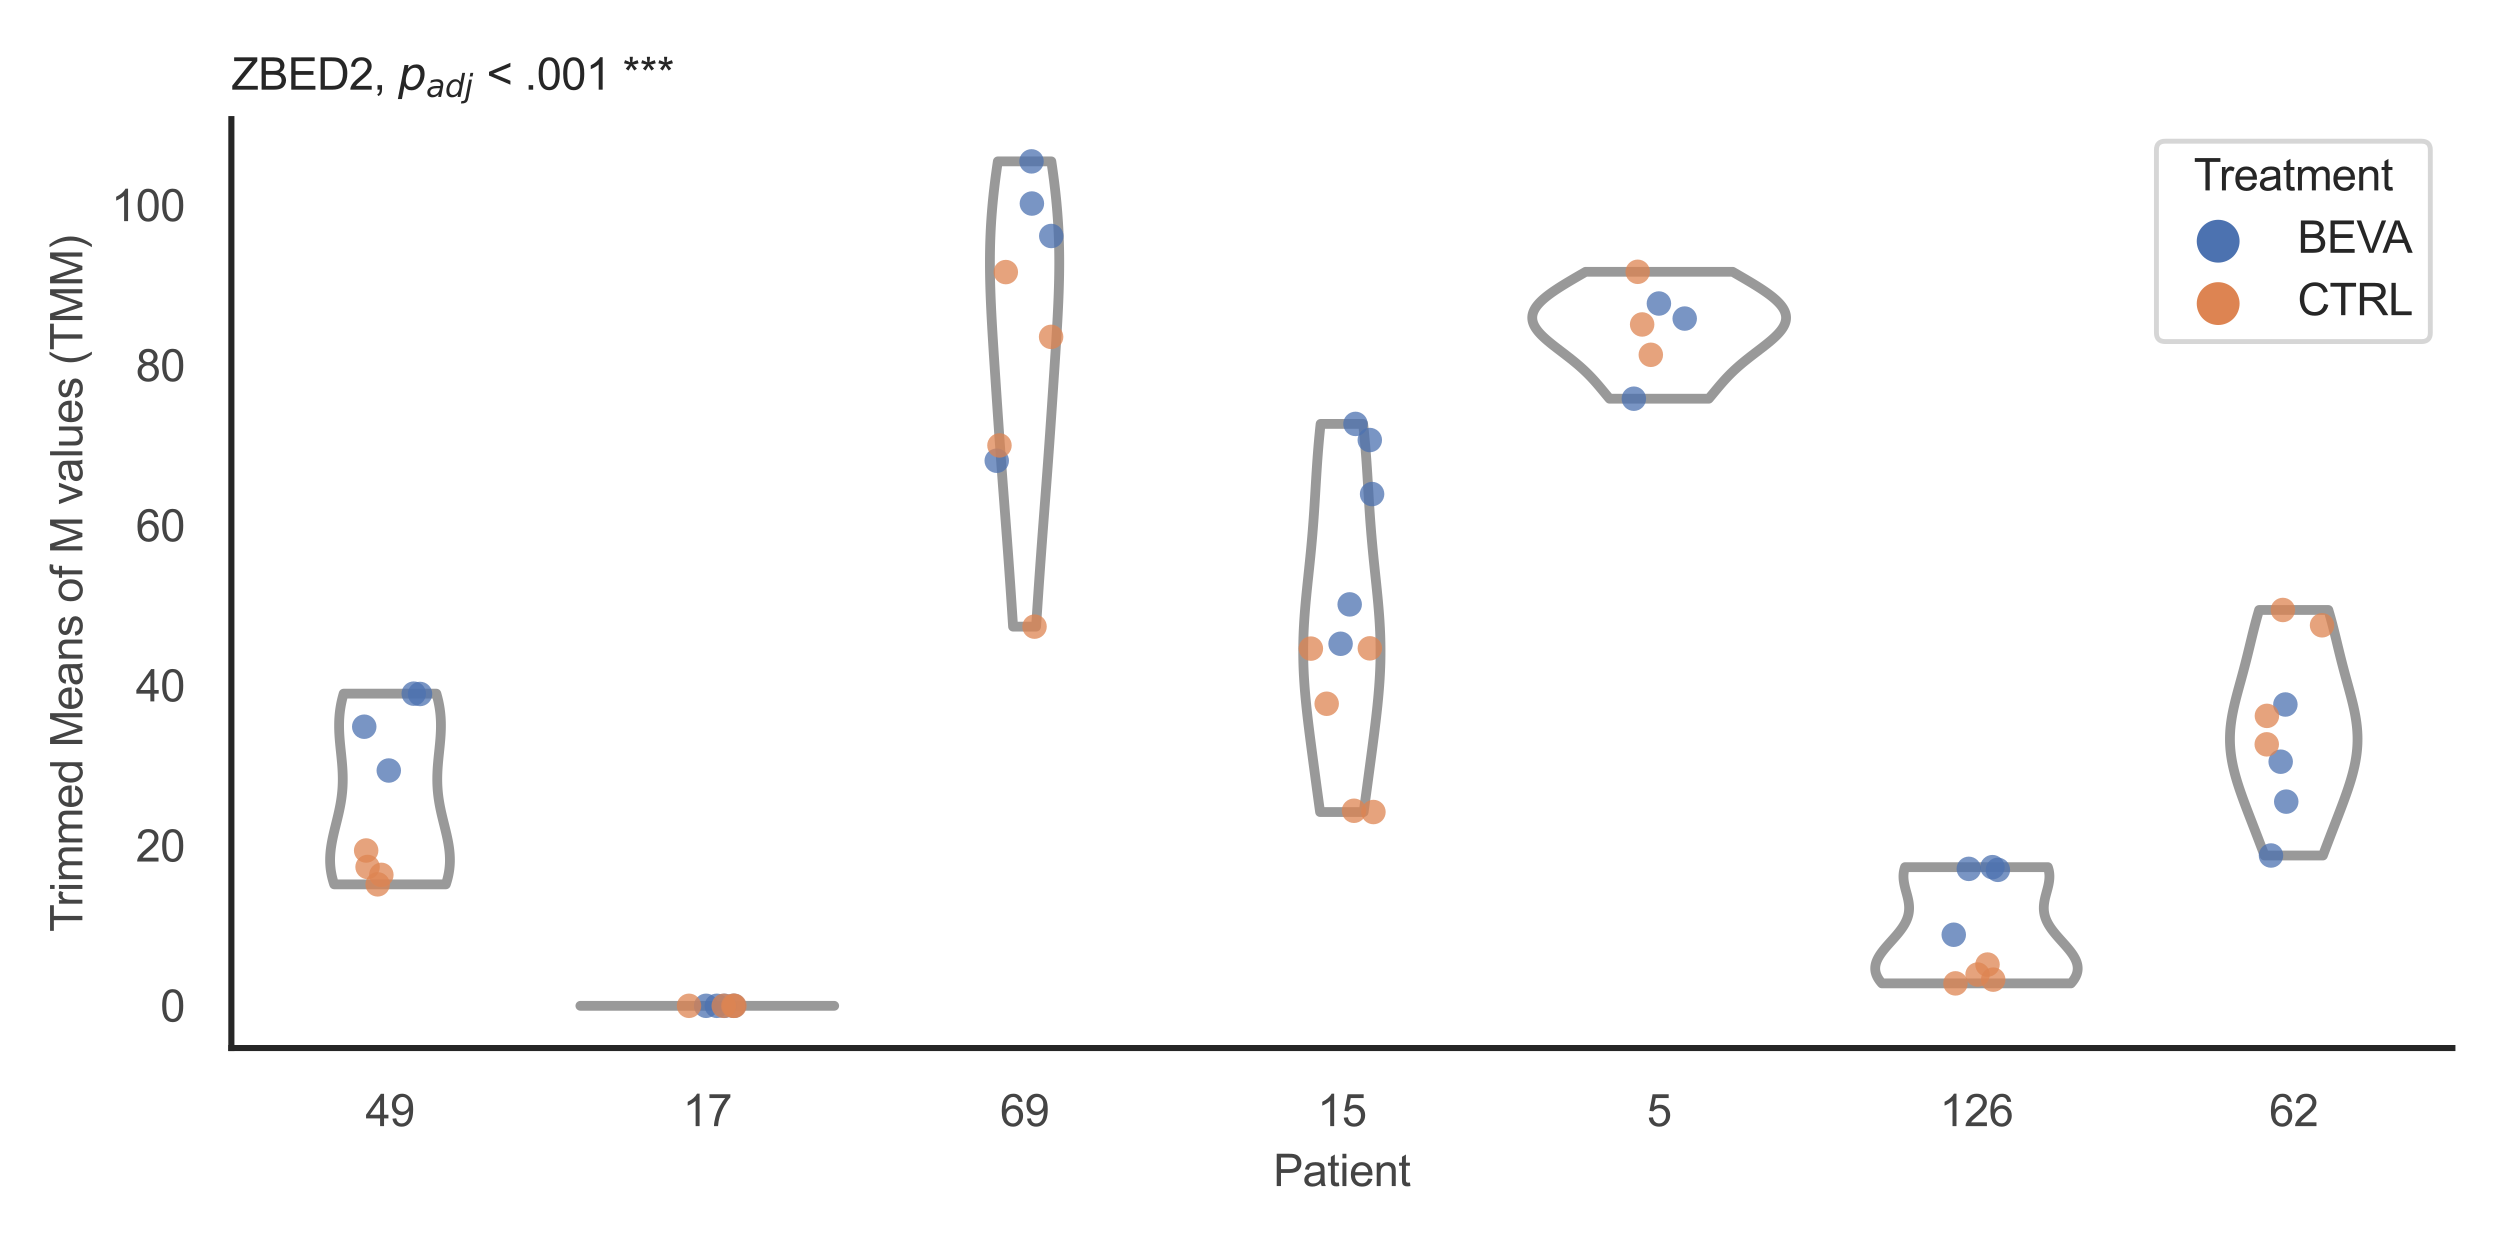 <?xml version="1.0" encoding="utf-8" standalone="no"?>
<!DOCTYPE svg PUBLIC "-//W3C//DTD SVG 1.1//EN"
  "http://www.w3.org/Graphics/SVG/1.1/DTD/svg11.dtd">
<svg xmlns:xlink="http://www.w3.org/1999/xlink" width="510.236pt" height="255.118pt" viewBox="0 0 510.236 255.118" xmlns="http://www.w3.org/2000/svg" version="1.1">
 <defs>
  <style type="text/css">*{stroke-linejoin: round; stroke-linecap: butt}</style>
 </defs>
 <g id="figure_1">
  <g id="patch_1">
   <path d="M 0 255.118 
L 510.236 255.118 
L 510.236 0 
L 0 0 
z
" style="fill: #ffffff"/>
  </g>
  <g id="axes_1">
   <g id="patch_2">
    <path d="M 47.22 213.898 
L 500.516 213.898 
L 500.516 24.32 
L 47.22 24.32 
z
" style="fill: #ffffff"/>
   </g>
   <g id="matplotlib.axis_1">
    <g id="xtick_1">
     <g id="text_1">
      <!-- 49 -->
      <g style="fill: #444444" transform="translate(74.593 229.84)scale(0.09 -0.09)">
       <defs>
        <path id="ArialMT-34" d="M 2069 0 
L 2069 1097 
L 81 1097 
L 81 1613 
L 2172 4581 
L 2631 4581 
L 2631 1613 
L 3250 1613 
L 3250 1097 
L 2631 1097 
L 2631 0 
L 2069 0 
z
M 2069 1613 
L 2069 3678 
L 634 1613 
L 2069 1613 
z
" transform="scale(0.016)"/>
        <path id="ArialMT-39" d="M 350 1059 
L 891 1109 
Q 959 728 1153 556 
Q 1347 384 1650 384 
Q 1909 384 2104 503 
Q 2300 622 2425 820 
Q 2550 1019 2634 1356 
Q 2719 1694 2719 2044 
Q 2719 2081 2716 2156 
Q 2547 1888 2255 1720 
Q 1963 1553 1622 1553 
Q 1053 1553 659 1965 
Q 266 2378 266 3053 
Q 266 3750 677 4175 
Q 1088 4600 1706 4600 
Q 2153 4600 2523 4359 
Q 2894 4119 3086 3673 
Q 3278 3228 3278 2384 
Q 3278 1506 3087 986 
Q 2897 466 2520 194 
Q 2144 -78 1638 -78 
Q 1100 -78 759 220 
Q 419 519 350 1059 
z
M 2653 3081 
Q 2653 3566 2395 3850 
Q 2138 4134 1775 4134 
Q 1400 4134 1122 3828 
Q 844 3522 844 3034 
Q 844 2597 1108 2323 
Q 1372 2050 1759 2050 
Q 2150 2050 2401 2323 
Q 2653 2597 2653 3081 
z
" transform="scale(0.016)"/>
       </defs>
       <use xlink:href="#ArialMT-34"/>
       <use xlink:href="#ArialMT-39" x="55.615"/>
      </g>
     </g>
    </g>
    <g id="xtick_2">
     <g id="text_2">
      <!-- 17 -->
      <g style="fill: #444444" transform="translate(139.35 229.84)scale(0.09 -0.09)">
       <defs>
        <path id="ArialMT-31" d="M 2384 0 
L 1822 0 
L 1822 3584 
Q 1619 3391 1289 3197 
Q 959 3003 697 2906 
L 697 3450 
Q 1169 3672 1522 3987 
Q 1875 4303 2022 4600 
L 2384 4600 
L 2384 0 
z
" transform="scale(0.016)"/>
        <path id="ArialMT-37" d="M 303 3981 
L 303 4522 
L 3269 4522 
L 3269 4084 
Q 2831 3619 2401 2847 
Q 1972 2075 1738 1259 
Q 1569 684 1522 0 
L 944 0 
Q 953 541 1156 1306 
Q 1359 2072 1739 2783 
Q 2119 3494 2547 3981 
L 303 3981 
z
" transform="scale(0.016)"/>
       </defs>
       <use xlink:href="#ArialMT-31"/>
       <use xlink:href="#ArialMT-37" x="55.615"/>
      </g>
     </g>
    </g>
    <g id="xtick_3">
     <g id="text_3">
      <!-- 69 -->
      <g style="fill: #444444" transform="translate(204.107 229.84)scale(0.09 -0.09)">
       <defs>
        <path id="ArialMT-36" d="M 3184 3459 
L 2625 3416 
Q 2550 3747 2413 3897 
Q 2184 4138 1850 4138 
Q 1581 4138 1378 3988 
Q 1113 3794 959 3422 
Q 806 3050 800 2363 
Q 1003 2672 1297 2822 
Q 1591 2972 1913 2972 
Q 2475 2972 2870 2558 
Q 3266 2144 3266 1488 
Q 3266 1056 3080 686 
Q 2894 316 2569 119 
Q 2244 -78 1831 -78 
Q 1128 -78 684 439 
Q 241 956 241 2144 
Q 241 3472 731 4075 
Q 1159 4600 1884 4600 
Q 2425 4600 2770 4297 
Q 3116 3994 3184 3459 
z
M 888 1484 
Q 888 1194 1011 928 
Q 1134 663 1356 523 
Q 1578 384 1822 384 
Q 2178 384 2434 671 
Q 2691 959 2691 1453 
Q 2691 1928 2437 2201 
Q 2184 2475 1800 2475 
Q 1419 2475 1153 2201 
Q 888 1928 888 1484 
z
" transform="scale(0.016)"/>
       </defs>
       <use xlink:href="#ArialMT-36"/>
       <use xlink:href="#ArialMT-39" x="55.615"/>
      </g>
     </g>
    </g>
    <g id="xtick_4">
     <g id="text_4">
      <!-- 15 -->
      <g style="fill: #444444" transform="translate(268.863 229.84)scale(0.09 -0.09)">
       <defs>
        <path id="ArialMT-35" d="M 266 1200 
L 856 1250 
Q 922 819 1161 601 
Q 1400 384 1738 384 
Q 2144 384 2425 690 
Q 2706 997 2706 1503 
Q 2706 1984 2436 2262 
Q 2166 2541 1728 2541 
Q 1456 2541 1237 2417 
Q 1019 2294 894 2097 
L 366 2166 
L 809 4519 
L 3088 4519 
L 3088 3981 
L 1259 3981 
L 1013 2750 
Q 1425 3038 1878 3038 
Q 2478 3038 2890 2622 
Q 3303 2206 3303 1553 
Q 3303 931 2941 478 
Q 2500 -78 1738 -78 
Q 1113 -78 717 272 
Q 322 622 266 1200 
z
" transform="scale(0.016)"/>
       </defs>
       <use xlink:href="#ArialMT-31"/>
       <use xlink:href="#ArialMT-35" x="55.615"/>
      </g>
     </g>
    </g>
    <g id="xtick_5">
     <g id="text_5">
      <!-- 5 -->
      <g style="fill: #444444" transform="translate(336.122 229.84)scale(0.09 -0.09)">
       <use xlink:href="#ArialMT-35"/>
      </g>
     </g>
    </g>
    <g id="xtick_6">
     <g id="text_6">
      <!-- 126 -->
      <g style="fill: #444444" transform="translate(395.874 229.84)scale(0.09 -0.09)">
       <defs>
        <path id="ArialMT-32" d="M 3222 541 
L 3222 0 
L 194 0 
Q 188 203 259 391 
Q 375 700 629 1000 
Q 884 1300 1366 1694 
Q 2113 2306 2375 2664 
Q 2638 3022 2638 3341 
Q 2638 3675 2398 3904 
Q 2159 4134 1775 4134 
Q 1369 4134 1125 3890 
Q 881 3647 878 3216 
L 300 3275 
Q 359 3922 746 4261 
Q 1134 4600 1788 4600 
Q 2447 4600 2831 4234 
Q 3216 3869 3216 3328 
Q 3216 3053 3103 2787 
Q 2991 2522 2730 2228 
Q 2469 1934 1863 1422 
Q 1356 997 1212 845 
Q 1069 694 975 541 
L 3222 541 
z
" transform="scale(0.016)"/>
       </defs>
       <use xlink:href="#ArialMT-31"/>
       <use xlink:href="#ArialMT-32" x="55.615"/>
       <use xlink:href="#ArialMT-36" x="111.23"/>
      </g>
     </g>
    </g>
    <g id="xtick_7">
     <g id="text_7">
      <!-- 62 -->
      <g style="fill: #444444" transform="translate(463.133 229.84)scale(0.09 -0.09)">
       <use xlink:href="#ArialMT-36"/>
       <use xlink:href="#ArialMT-32" x="55.615"/>
      </g>
     </g>
    </g>
    <g id="text_8">
     <!-- Patient -->
     <g style="fill: #444444" transform="translate(259.859 242.071)scale(0.09 -0.09)">
      <defs>
       <path id="ArialMT-50" d="M 494 0 
L 494 4581 
L 2222 4581 
Q 2678 4581 2919 4538 
Q 3256 4481 3484 4323 
Q 3713 4166 3852 3881 
Q 3991 3597 3991 3256 
Q 3991 2672 3619 2267 
Q 3247 1863 2275 1863 
L 1100 1863 
L 1100 0 
L 494 0 
z
M 1100 2403 
L 2284 2403 
Q 2872 2403 3119 2622 
Q 3366 2841 3366 3238 
Q 3366 3525 3220 3729 
Q 3075 3934 2838 4000 
Q 2684 4041 2272 4041 
L 1100 4041 
L 1100 2403 
z
" transform="scale(0.016)"/>
       <path id="ArialMT-61" d="M 2588 409 
Q 2275 144 1986 34 
Q 1697 -75 1366 -75 
Q 819 -75 525 192 
Q 231 459 231 875 
Q 231 1119 342 1320 
Q 453 1522 633 1644 
Q 813 1766 1038 1828 
Q 1203 1872 1538 1913 
Q 2219 1994 2541 2106 
Q 2544 2222 2544 2253 
Q 2544 2597 2384 2738 
Q 2169 2928 1744 2928 
Q 1347 2928 1158 2789 
Q 969 2650 878 2297 
L 328 2372 
Q 403 2725 575 2942 
Q 747 3159 1072 3276 
Q 1397 3394 1825 3394 
Q 2250 3394 2515 3294 
Q 2781 3194 2906 3042 
Q 3031 2891 3081 2659 
Q 3109 2516 3109 2141 
L 3109 1391 
Q 3109 606 3145 398 
Q 3181 191 3288 0 
L 2700 0 
Q 2613 175 2588 409 
z
M 2541 1666 
Q 2234 1541 1622 1453 
Q 1275 1403 1131 1340 
Q 988 1278 909 1158 
Q 831 1038 831 891 
Q 831 666 1001 516 
Q 1172 366 1500 366 
Q 1825 366 2078 508 
Q 2331 650 2450 897 
Q 2541 1088 2541 1459 
L 2541 1666 
z
" transform="scale(0.016)"/>
       <path id="ArialMT-74" d="M 1650 503 
L 1731 6 
Q 1494 -44 1306 -44 
Q 1000 -44 831 53 
Q 663 150 594 308 
Q 525 466 525 972 
L 525 2881 
L 113 2881 
L 113 3319 
L 525 3319 
L 525 4141 
L 1084 4478 
L 1084 3319 
L 1650 3319 
L 1650 2881 
L 1084 2881 
L 1084 941 
Q 1084 700 1114 631 
Q 1144 563 1211 522 
Q 1278 481 1403 481 
Q 1497 481 1650 503 
z
" transform="scale(0.016)"/>
       <path id="ArialMT-69" d="M 425 3934 
L 425 4581 
L 988 4581 
L 988 3934 
L 425 3934 
z
M 425 0 
L 425 3319 
L 988 3319 
L 988 0 
L 425 0 
z
" transform="scale(0.016)"/>
       <path id="ArialMT-65" d="M 2694 1069 
L 3275 997 
Q 3138 488 2766 206 
Q 2394 -75 1816 -75 
Q 1088 -75 661 373 
Q 234 822 234 1631 
Q 234 2469 665 2931 
Q 1097 3394 1784 3394 
Q 2450 3394 2872 2941 
Q 3294 2488 3294 1666 
Q 3294 1616 3291 1516 
L 816 1516 
Q 847 969 1125 678 
Q 1403 388 1819 388 
Q 2128 388 2347 550 
Q 2566 713 2694 1069 
z
M 847 1978 
L 2700 1978 
Q 2663 2397 2488 2606 
Q 2219 2931 1791 2931 
Q 1403 2931 1139 2672 
Q 875 2413 847 1978 
z
" transform="scale(0.016)"/>
       <path id="ArialMT-6e" d="M 422 0 
L 422 3319 
L 928 3319 
L 928 2847 
Q 1294 3394 1984 3394 
Q 2284 3394 2536 3286 
Q 2788 3178 2913 3003 
Q 3038 2828 3088 2588 
Q 3119 2431 3119 2041 
L 3119 0 
L 2556 0 
L 2556 2019 
Q 2556 2363 2490 2533 
Q 2425 2703 2258 2804 
Q 2091 2906 1866 2906 
Q 1506 2906 1245 2678 
Q 984 2450 984 1813 
L 984 0 
L 422 0 
z
" transform="scale(0.016)"/>
      </defs>
      <use xlink:href="#ArialMT-50"/>
      <use xlink:href="#ArialMT-61" x="66.699"/>
      <use xlink:href="#ArialMT-74" x="122.314"/>
      <use xlink:href="#ArialMT-69" x="150.098"/>
      <use xlink:href="#ArialMT-65" x="172.314"/>
      <use xlink:href="#ArialMT-6e" x="227.93"/>
      <use xlink:href="#ArialMT-74" x="283.545"/>
     </g>
    </g>
   </g>
   <g id="matplotlib.axis_2">
    <g id="ytick_1">
     <g id="text_9">
      <!-- 0 -->
      <g style="fill: #444444" transform="translate(32.715 208.502)scale(0.09 -0.09)">
       <defs>
        <path id="ArialMT-30" d="M 266 2259 
Q 266 3072 433 3567 
Q 600 4063 929 4331 
Q 1259 4600 1759 4600 
Q 2128 4600 2406 4451 
Q 2684 4303 2865 4023 
Q 3047 3744 3150 3342 
Q 3253 2941 3253 2259 
Q 3253 1453 3087 958 
Q 2922 463 2592 192 
Q 2263 -78 1759 -78 
Q 1097 -78 719 397 
Q 266 969 266 2259 
z
M 844 2259 
Q 844 1131 1108 757 
Q 1372 384 1759 384 
Q 2147 384 2411 759 
Q 2675 1134 2675 2259 
Q 2675 3391 2411 3762 
Q 2147 4134 1753 4134 
Q 1366 4134 1134 3806 
Q 844 3388 844 2259 
z
" transform="scale(0.016)"/>
       </defs>
       <use xlink:href="#ArialMT-30"/>
      </g>
     </g>
    </g>
    <g id="ytick_2">
     <g id="text_10">
      <!-- 20 -->
      <g style="fill: #444444" transform="translate(27.71 175.827)scale(0.09 -0.09)">
       <use xlink:href="#ArialMT-32"/>
       <use xlink:href="#ArialMT-30" x="55.615"/>
      </g>
     </g>
    </g>
    <g id="ytick_3">
     <g id="text_11">
      <!-- 40 -->
      <g style="fill: #444444" transform="translate(27.71 143.153)scale(0.09 -0.09)">
       <use xlink:href="#ArialMT-34"/>
       <use xlink:href="#ArialMT-30" x="55.615"/>
      </g>
     </g>
    </g>
    <g id="ytick_4">
     <g id="text_12">
      <!-- 60 -->
      <g style="fill: #444444" transform="translate(27.71 110.478)scale(0.09 -0.09)">
       <use xlink:href="#ArialMT-36"/>
       <use xlink:href="#ArialMT-30" x="55.615"/>
      </g>
     </g>
    </g>
    <g id="ytick_5">
     <g id="text_13">
      <!-- 80 -->
      <g style="fill: #444444" transform="translate(27.71 77.804)scale(0.09 -0.09)">
       <defs>
        <path id="ArialMT-38" d="M 1131 2484 
Q 781 2613 612 2850 
Q 444 3088 444 3419 
Q 444 3919 803 4259 
Q 1163 4600 1759 4600 
Q 2359 4600 2725 4251 
Q 3091 3903 3091 3403 
Q 3091 3084 2923 2848 
Q 2756 2613 2416 2484 
Q 2838 2347 3058 2040 
Q 3278 1734 3278 1309 
Q 3278 722 2862 322 
Q 2447 -78 1769 -78 
Q 1091 -78 675 323 
Q 259 725 259 1325 
Q 259 1772 486 2073 
Q 713 2375 1131 2484 
z
M 1019 3438 
Q 1019 3113 1228 2906 
Q 1438 2700 1772 2700 
Q 2097 2700 2305 2904 
Q 2513 3109 2513 3406 
Q 2513 3716 2298 3927 
Q 2084 4138 1766 4138 
Q 1444 4138 1231 3931 
Q 1019 3725 1019 3438 
z
M 838 1322 
Q 838 1081 952 856 
Q 1066 631 1291 507 
Q 1516 384 1775 384 
Q 2178 384 2440 643 
Q 2703 903 2703 1303 
Q 2703 1709 2433 1975 
Q 2163 2241 1756 2241 
Q 1359 2241 1098 1978 
Q 838 1716 838 1322 
z
" transform="scale(0.016)"/>
       </defs>
       <use xlink:href="#ArialMT-38"/>
       <use xlink:href="#ArialMT-30" x="55.615"/>
      </g>
     </g>
    </g>
    <g id="ytick_6">
     <g id="text_14">
      <!-- 100 -->
      <g style="fill: #444444" transform="translate(22.705 45.129)scale(0.09 -0.09)">
       <use xlink:href="#ArialMT-31"/>
       <use xlink:href="#ArialMT-30" x="55.615"/>
       <use xlink:href="#ArialMT-30" x="111.23"/>
      </g>
     </g>
    </g>
    <g id="text_15">
     <!-- Trimmed Means of M values (TMM) -->
     <g style="fill: #444444" transform="translate(16.811 190.195)rotate(-90)scale(0.09 -0.09)">
      <defs>
       <path id="ArialMT-54" d="M 1659 0 
L 1659 4041 
L 150 4041 
L 150 4581 
L 3781 4581 
L 3781 4041 
L 2266 4041 
L 2266 0 
L 1659 0 
z
" transform="scale(0.016)"/>
       <path id="ArialMT-72" d="M 416 0 
L 416 3319 
L 922 3319 
L 922 2816 
Q 1116 3169 1280 3281 
Q 1444 3394 1641 3394 
Q 1925 3394 2219 3213 
L 2025 2691 
Q 1819 2813 1613 2813 
Q 1428 2813 1281 2702 
Q 1134 2591 1072 2394 
Q 978 2094 978 1738 
L 978 0 
L 416 0 
z
" transform="scale(0.016)"/>
       <path id="ArialMT-6d" d="M 422 0 
L 422 3319 
L 925 3319 
L 925 2853 
Q 1081 3097 1340 3245 
Q 1600 3394 1931 3394 
Q 2300 3394 2536 3241 
Q 2772 3088 2869 2813 
Q 3263 3394 3894 3394 
Q 4388 3394 4653 3120 
Q 4919 2847 4919 2278 
L 4919 0 
L 4359 0 
L 4359 2091 
Q 4359 2428 4304 2576 
Q 4250 2725 4106 2815 
Q 3963 2906 3769 2906 
Q 3419 2906 3187 2673 
Q 2956 2441 2956 1928 
L 2956 0 
L 2394 0 
L 2394 2156 
Q 2394 2531 2256 2718 
Q 2119 2906 1806 2906 
Q 1569 2906 1367 2781 
Q 1166 2656 1075 2415 
Q 984 2175 984 1722 
L 984 0 
L 422 0 
z
" transform="scale(0.016)"/>
       <path id="ArialMT-64" d="M 2575 0 
L 2575 419 
Q 2259 -75 1647 -75 
Q 1250 -75 917 144 
Q 584 363 401 755 
Q 219 1147 219 1656 
Q 219 2153 384 2558 
Q 550 2963 881 3178 
Q 1213 3394 1622 3394 
Q 1922 3394 2156 3267 
Q 2391 3141 2538 2938 
L 2538 4581 
L 3097 4581 
L 3097 0 
L 2575 0 
z
M 797 1656 
Q 797 1019 1065 703 
Q 1334 388 1700 388 
Q 2069 388 2326 689 
Q 2584 991 2584 1609 
Q 2584 2291 2321 2609 
Q 2059 2928 1675 2928 
Q 1300 2928 1048 2622 
Q 797 2316 797 1656 
z
" transform="scale(0.016)"/>
       <path id="ArialMT-20" transform="scale(0.016)"/>
       <path id="ArialMT-4d" d="M 475 0 
L 475 4581 
L 1388 4581 
L 2472 1338 
Q 2622 884 2691 659 
Q 2769 909 2934 1394 
L 4031 4581 
L 4847 4581 
L 4847 0 
L 4263 0 
L 4263 3834 
L 2931 0 
L 2384 0 
L 1059 3900 
L 1059 0 
L 475 0 
z
" transform="scale(0.016)"/>
       <path id="ArialMT-73" d="M 197 991 
L 753 1078 
Q 800 744 1014 566 
Q 1228 388 1613 388 
Q 2000 388 2187 545 
Q 2375 703 2375 916 
Q 2375 1106 2209 1216 
Q 2094 1291 1634 1406 
Q 1016 1563 777 1677 
Q 538 1791 414 1992 
Q 291 2194 291 2438 
Q 291 2659 392 2848 
Q 494 3038 669 3163 
Q 800 3259 1026 3326 
Q 1253 3394 1513 3394 
Q 1903 3394 2198 3281 
Q 2494 3169 2634 2976 
Q 2775 2784 2828 2463 
L 2278 2388 
Q 2241 2644 2061 2787 
Q 1881 2931 1553 2931 
Q 1166 2931 1000 2803 
Q 834 2675 834 2503 
Q 834 2394 903 2306 
Q 972 2216 1119 2156 
Q 1203 2125 1616 2013 
Q 2213 1853 2448 1751 
Q 2684 1650 2818 1456 
Q 2953 1263 2953 975 
Q 2953 694 2789 445 
Q 2625 197 2315 61 
Q 2006 -75 1616 -75 
Q 969 -75 630 194 
Q 291 463 197 991 
z
" transform="scale(0.016)"/>
       <path id="ArialMT-6f" d="M 213 1659 
Q 213 2581 725 3025 
Q 1153 3394 1769 3394 
Q 2453 3394 2887 2945 
Q 3322 2497 3322 1706 
Q 3322 1066 3130 698 
Q 2938 331 2570 128 
Q 2203 -75 1769 -75 
Q 1072 -75 642 372 
Q 213 819 213 1659 
z
M 791 1659 
Q 791 1022 1069 705 
Q 1347 388 1769 388 
Q 2188 388 2466 706 
Q 2744 1025 2744 1678 
Q 2744 2294 2464 2611 
Q 2184 2928 1769 2928 
Q 1347 2928 1069 2612 
Q 791 2297 791 1659 
z
" transform="scale(0.016)"/>
       <path id="ArialMT-66" d="M 556 0 
L 556 2881 
L 59 2881 
L 59 3319 
L 556 3319 
L 556 3672 
Q 556 4006 616 4169 
Q 697 4388 901 4523 
Q 1106 4659 1475 4659 
Q 1713 4659 2000 4603 
L 1916 4113 
Q 1741 4144 1584 4144 
Q 1328 4144 1222 4034 
Q 1116 3925 1116 3625 
L 1116 3319 
L 1763 3319 
L 1763 2881 
L 1116 2881 
L 1116 0 
L 556 0 
z
" transform="scale(0.016)"/>
       <path id="ArialMT-76" d="M 1344 0 
L 81 3319 
L 675 3319 
L 1388 1331 
Q 1503 1009 1600 663 
Q 1675 925 1809 1294 
L 2547 3319 
L 3125 3319 
L 1869 0 
L 1344 0 
z
" transform="scale(0.016)"/>
       <path id="ArialMT-6c" d="M 409 0 
L 409 4581 
L 972 4581 
L 972 0 
L 409 0 
z
" transform="scale(0.016)"/>
       <path id="ArialMT-75" d="M 2597 0 
L 2597 488 
Q 2209 -75 1544 -75 
Q 1250 -75 995 37 
Q 741 150 617 320 
Q 494 491 444 738 
Q 409 903 409 1263 
L 409 3319 
L 972 3319 
L 972 1478 
Q 972 1038 1006 884 
Q 1059 663 1231 536 
Q 1403 409 1656 409 
Q 1909 409 2131 539 
Q 2353 669 2445 892 
Q 2538 1116 2538 1541 
L 2538 3319 
L 3100 3319 
L 3100 0 
L 2597 0 
z
" transform="scale(0.016)"/>
       <path id="ArialMT-28" d="M 1497 -1347 
Q 1031 -759 709 28 
Q 388 816 388 1659 
Q 388 2403 628 3084 
Q 909 3875 1497 4659 
L 1900 4659 
Q 1522 4009 1400 3731 
Q 1209 3300 1100 2831 
Q 966 2247 966 1656 
Q 966 153 1900 -1347 
L 1497 -1347 
z
" transform="scale(0.016)"/>
       <path id="ArialMT-29" d="M 791 -1347 
L 388 -1347 
Q 1322 153 1322 1656 
Q 1322 2244 1188 2822 
Q 1081 3291 891 3722 
Q 769 4003 388 4659 
L 791 4659 
Q 1378 3875 1659 3084 
Q 1900 2403 1900 1659 
Q 1900 816 1576 28 
Q 1253 -759 791 -1347 
z
" transform="scale(0.016)"/>
      </defs>
      <use xlink:href="#ArialMT-54"/>
      <use xlink:href="#ArialMT-72" x="57.334"/>
      <use xlink:href="#ArialMT-69" x="90.635"/>
      <use xlink:href="#ArialMT-6d" x="112.852"/>
      <use xlink:href="#ArialMT-6d" x="196.152"/>
      <use xlink:href="#ArialMT-65" x="279.453"/>
      <use xlink:href="#ArialMT-64" x="335.068"/>
      <use xlink:href="#ArialMT-20" x="390.684"/>
      <use xlink:href="#ArialMT-4d" x="418.467"/>
      <use xlink:href="#ArialMT-65" x="501.768"/>
      <use xlink:href="#ArialMT-61" x="557.383"/>
      <use xlink:href="#ArialMT-6e" x="612.998"/>
      <use xlink:href="#ArialMT-73" x="668.613"/>
      <use xlink:href="#ArialMT-20" x="718.613"/>
      <use xlink:href="#ArialMT-6f" x="746.396"/>
      <use xlink:href="#ArialMT-66" x="802.012"/>
      <use xlink:href="#ArialMT-20" x="829.795"/>
      <use xlink:href="#ArialMT-4d" x="857.578"/>
      <use xlink:href="#ArialMT-20" x="940.879"/>
      <use xlink:href="#ArialMT-76" x="968.662"/>
      <use xlink:href="#ArialMT-61" x="1018.662"/>
      <use xlink:href="#ArialMT-6c" x="1074.277"/>
      <use xlink:href="#ArialMT-75" x="1096.494"/>
      <use xlink:href="#ArialMT-65" x="1152.109"/>
      <use xlink:href="#ArialMT-73" x="1207.725"/>
      <use xlink:href="#ArialMT-20" x="1257.725"/>
      <use xlink:href="#ArialMT-28" x="1285.508"/>
      <use xlink:href="#ArialMT-54" x="1318.809"/>
      <use xlink:href="#ArialMT-4d" x="1379.893"/>
      <use xlink:href="#ArialMT-4d" x="1463.193"/>
      <use xlink:href="#ArialMT-29" x="1546.494"/>
     </g>
    </g>
   </g>
   <g id="PolyCollection_1">
    <defs>
     <path id="ma9f051a09e" d="M 90.995 -74.628 
L 68.202 -74.628 
L 68.075 -75.021 
L 67.958 -75.415 
L 67.852 -75.808 
L 67.756 -76.201 
L 67.671 -76.594 
L 67.597 -76.987 
L 67.533 -77.38 
L 67.48 -77.773 
L 67.438 -78.166 
L 67.406 -78.559 
L 67.385 -78.953 
L 67.373 -79.346 
L 67.372 -79.739 
L 67.38 -80.132 
L 67.398 -80.525 
L 67.424 -80.918 
L 67.459 -81.311 
L 67.502 -81.704 
L 67.552 -82.098 
L 67.61 -82.491 
L 67.674 -82.884 
L 67.744 -83.277 
L 67.819 -83.67 
L 67.9 -84.063 
L 67.984 -84.456 
L 68.073 -84.849 
L 68.164 -85.242 
L 68.258 -85.636 
L 68.354 -86.029 
L 68.451 -86.422 
L 68.548 -86.815 
L 68.646 -87.208 
L 68.744 -87.601 
L 68.84 -87.994 
L 68.934 -88.387 
L 69.027 -88.781 
L 69.117 -89.174 
L 69.204 -89.567 
L 69.288 -89.96 
L 69.368 -90.353 
L 69.444 -90.746 
L 69.515 -91.139 
L 69.582 -91.532 
L 69.643 -91.925 
L 69.699 -92.319 
L 69.75 -92.712 
L 69.795 -93.105 
L 69.835 -93.498 
L 69.869 -93.891 
L 69.897 -94.284 
L 69.92 -94.677 
L 69.936 -95.07 
L 69.948 -95.464 
L 69.953 -95.857 
L 69.954 -96.25 
L 69.949 -96.643 
L 69.94 -97.036 
L 69.926 -97.429 
L 69.908 -97.822 
L 69.885 -98.215 
L 69.859 -98.608 
L 69.83 -99.002 
L 69.798 -99.395 
L 69.763 -99.788 
L 69.726 -100.181 
L 69.687 -100.574 
L 69.647 -100.967 
L 69.607 -101.36 
L 69.566 -101.753 
L 69.525 -102.146 
L 69.484 -102.54 
L 69.445 -102.933 
L 69.407 -103.326 
L 69.371 -103.719 
L 69.338 -104.112 
L 69.307 -104.505 
L 69.28 -104.898 
L 69.256 -105.291 
L 69.236 -105.685 
L 69.221 -106.078 
L 69.211 -106.471 
L 69.206 -106.864 
L 69.206 -107.257 
L 69.213 -107.65 
L 69.225 -108.043 
L 69.244 -108.436 
L 69.269 -108.829 
L 69.302 -109.223 
L 69.341 -109.616 
L 69.387 -110.009 
L 69.441 -110.402 
L 69.502 -110.795 
L 69.57 -111.188 
L 69.646 -111.581 
L 69.729 -111.974 
L 69.819 -112.368 
L 69.917 -112.761 
L 70.022 -113.154 
L 70.134 -113.547 
L 89.063 -113.547 
L 89.063 -113.547 
L 89.175 -113.154 
L 89.28 -112.761 
L 89.377 -112.368 
L 89.468 -111.974 
L 89.551 -111.581 
L 89.627 -111.188 
L 89.695 -110.795 
L 89.756 -110.402 
L 89.809 -110.009 
L 89.856 -109.616 
L 89.895 -109.223 
L 89.927 -108.829 
L 89.953 -108.436 
L 89.971 -108.043 
L 89.984 -107.65 
L 89.99 -107.257 
L 89.991 -106.864 
L 89.986 -106.471 
L 89.975 -106.078 
L 89.96 -105.685 
L 89.941 -105.291 
L 89.917 -104.898 
L 89.89 -104.505 
L 89.859 -104.112 
L 89.826 -103.719 
L 89.79 -103.326 
L 89.752 -102.933 
L 89.712 -102.54 
L 89.672 -102.146 
L 89.631 -101.753 
L 89.59 -101.36 
L 89.549 -100.967 
L 89.509 -100.574 
L 89.471 -100.181 
L 89.434 -99.788 
L 89.399 -99.395 
L 89.367 -99.002 
L 89.337 -98.608 
L 89.311 -98.215 
L 89.289 -97.822 
L 89.271 -97.429 
L 89.257 -97.036 
L 89.247 -96.643 
L 89.243 -96.25 
L 89.243 -95.857 
L 89.249 -95.464 
L 89.26 -95.07 
L 89.277 -94.677 
L 89.3 -94.284 
L 89.328 -93.891 
L 89.362 -93.498 
L 89.401 -93.105 
L 89.447 -92.712 
L 89.497 -92.319 
L 89.554 -91.925 
L 89.615 -91.532 
L 89.682 -91.139 
L 89.753 -90.746 
L 89.829 -90.353 
L 89.908 -89.96 
L 89.992 -89.567 
L 90.079 -89.174 
L 90.169 -88.781 
L 90.262 -88.387 
L 90.357 -87.994 
L 90.453 -87.601 
L 90.55 -87.208 
L 90.648 -86.815 
L 90.746 -86.422 
L 90.843 -86.029 
L 90.939 -85.636 
L 91.032 -85.242 
L 91.124 -84.849 
L 91.212 -84.456 
L 91.297 -84.063 
L 91.377 -83.67 
L 91.453 -83.277 
L 91.523 -82.884 
L 91.587 -82.491 
L 91.644 -82.098 
L 91.695 -81.704 
L 91.738 -81.311 
L 91.773 -80.918 
L 91.799 -80.525 
L 91.816 -80.132 
L 91.825 -79.739 
L 91.823 -79.346 
L 91.812 -78.953 
L 91.791 -78.559 
L 91.759 -78.166 
L 91.717 -77.773 
L 91.664 -77.38 
L 91.6 -76.987 
L 91.526 -76.594 
L 91.441 -76.201 
L 91.345 -75.808 
L 91.239 -75.415 
L 91.122 -75.021 
L 90.995 -74.628 
z
" style="stroke: #999999; stroke-width: 2"/>
    </defs>
    <g clip-path="url(#pd9802acc8c)">
     <use xlink:href="#ma9f051a09e" x="0" y="255.118" style="fill: #ffffff; stroke: #999999; stroke-width: 2"/>
    </g>
   </g>
   <g id="PolyCollection_2">
    <defs>
     <path id="m0f32d5f402" d="M 211.46 -127.227 
L 206.763 -127.227 
L 206.7 -128.186 
L 206.637 -129.145 
L 206.573 -130.104 
L 206.51 -131.063 
L 206.446 -132.022 
L 206.381 -132.981 
L 206.316 -133.941 
L 206.251 -134.9 
L 206.185 -135.859 
L 206.119 -136.818 
L 206.052 -137.777 
L 205.984 -138.736 
L 205.916 -139.695 
L 205.847 -140.654 
L 205.777 -141.614 
L 205.707 -142.573 
L 205.636 -143.532 
L 205.565 -144.491 
L 205.494 -145.45 
L 205.421 -146.409 
L 205.349 -147.368 
L 205.276 -148.328 
L 205.203 -149.287 
L 205.13 -150.246 
L 205.056 -151.205 
L 204.983 -152.164 
L 204.91 -153.123 
L 204.837 -154.082 
L 204.764 -155.042 
L 204.691 -156.001 
L 204.619 -156.96 
L 204.547 -157.919 
L 204.475 -158.878 
L 204.404 -159.837 
L 204.334 -160.796 
L 204.264 -161.755 
L 204.194 -162.715 
L 204.126 -163.674 
L 204.057 -164.633 
L 203.99 -165.592 
L 203.922 -166.551 
L 203.856 -167.51 
L 203.79 -168.469 
L 203.724 -169.429 
L 203.658 -170.388 
L 203.593 -171.347 
L 203.528 -172.306 
L 203.463 -173.265 
L 203.399 -174.224 
L 203.335 -175.183 
L 203.271 -176.142 
L 203.207 -177.102 
L 203.143 -178.061 
L 203.079 -179.02 
L 203.016 -179.979 
L 202.952 -180.938 
L 202.89 -181.897 
L 202.827 -182.856 
L 202.766 -183.816 
L 202.705 -184.775 
L 202.645 -185.734 
L 202.586 -186.693 
L 202.529 -187.652 
L 202.473 -188.611 
L 202.419 -189.57 
L 202.367 -190.529 
L 202.318 -191.489 
L 202.272 -192.448 
L 202.229 -193.407 
L 202.189 -194.366 
L 202.153 -195.325 
L 202.121 -196.284 
L 202.094 -197.243 
L 202.071 -198.203 
L 202.054 -199.162 
L 202.042 -200.121 
L 202.036 -201.08 
L 202.036 -202.039 
L 202.043 -202.998 
L 202.056 -203.957 
L 202.076 -204.917 
L 202.103 -205.876 
L 202.138 -206.835 
L 202.179 -207.794 
L 202.228 -208.753 
L 202.285 -209.712 
L 202.349 -210.671 
L 202.42 -211.63 
L 202.499 -212.59 
L 202.585 -213.549 
L 202.678 -214.508 
L 202.779 -215.467 
L 202.886 -216.426 
L 202.999 -217.385 
L 203.118 -218.344 
L 203.244 -219.304 
L 203.375 -220.263 
L 203.511 -221.222 
L 203.651 -222.181 
L 214.572 -222.181 
L 214.572 -222.181 
L 214.712 -221.222 
L 214.848 -220.263 
L 214.979 -219.304 
L 215.105 -218.344 
L 215.224 -217.385 
L 215.338 -216.426 
L 215.444 -215.467 
L 215.545 -214.508 
L 215.638 -213.549 
L 215.724 -212.59 
L 215.803 -211.63 
L 215.874 -210.671 
L 215.938 -209.712 
L 215.995 -208.753 
L 216.044 -207.794 
L 216.085 -206.835 
L 216.12 -205.876 
L 216.147 -204.917 
L 216.167 -203.957 
L 216.18 -202.998 
L 216.187 -202.039 
L 216.187 -201.08 
L 216.181 -200.121 
L 216.169 -199.162 
L 216.152 -198.203 
L 216.129 -197.243 
L 216.102 -196.284 
L 216.07 -195.325 
L 216.034 -194.366 
L 215.994 -193.407 
L 215.951 -192.448 
L 215.905 -191.489 
L 215.856 -190.529 
L 215.804 -189.57 
L 215.75 -188.611 
L 215.694 -187.652 
L 215.637 -186.693 
L 215.578 -185.734 
L 215.518 -184.775 
L 215.457 -183.816 
L 215.396 -182.856 
L 215.333 -181.897 
L 215.271 -180.938 
L 215.207 -179.979 
L 215.144 -179.02 
L 215.08 -178.061 
L 215.017 -177.102 
L 214.952 -176.142 
L 214.888 -175.183 
L 214.824 -174.224 
L 214.76 -173.265 
L 214.695 -172.306 
L 214.63 -171.347 
L 214.565 -170.388 
L 214.499 -169.429 
L 214.433 -168.469 
L 214.367 -167.51 
L 214.301 -166.551 
L 214.233 -165.592 
L 214.166 -164.633 
L 214.097 -163.674 
L 214.029 -162.715 
L 213.959 -161.755 
L 213.889 -160.796 
L 213.819 -159.837 
L 213.748 -158.878 
L 213.676 -157.919 
L 213.604 -156.96 
L 213.532 -156.001 
L 213.459 -155.042 
L 213.386 -154.082 
L 213.313 -153.123 
L 213.24 -152.164 
L 213.167 -151.205 
L 213.093 -150.246 
L 213.02 -149.287 
L 212.947 -148.328 
L 212.874 -147.368 
L 212.802 -146.409 
L 212.729 -145.45 
L 212.658 -144.491 
L 212.587 -143.532 
L 212.516 -142.573 
L 212.446 -141.614 
L 212.376 -140.654 
L 212.307 -139.695 
L 212.239 -138.736 
L 212.172 -137.777 
L 212.104 -136.818 
L 212.038 -135.859 
L 211.972 -134.9 
L 211.907 -133.941 
L 211.842 -132.981 
L 211.777 -132.022 
L 211.713 -131.063 
L 211.65 -130.104 
L 211.586 -129.145 
L 211.523 -128.186 
L 211.46 -127.227 
z
" style="stroke: #999999; stroke-width: 2"/>
    </defs>
    <g clip-path="url(#pd9802acc8c)">
     <use xlink:href="#m0f32d5f402" x="0" y="255.118" style="fill: #ffffff; stroke: #999999; stroke-width: 2"/>
    </g>
   </g>
   <g id="PolyCollection_3">
    <defs>
     <path id="mf7d5f15256" d="M 278.314 -89.387 
L 269.422 -89.387 
L 269.311 -90.187 
L 269.201 -90.987 
L 269.091 -91.788 
L 268.982 -92.588 
L 268.873 -93.388 
L 268.764 -94.188 
L 268.656 -94.988 
L 268.548 -95.788 
L 268.44 -96.588 
L 268.333 -97.389 
L 268.225 -98.189 
L 268.118 -98.989 
L 268.011 -99.789 
L 267.904 -100.589 
L 267.798 -101.389 
L 267.693 -102.189 
L 267.588 -102.99 
L 267.483 -103.79 
L 267.38 -104.59 
L 267.278 -105.39 
L 267.178 -106.19 
L 267.079 -106.99 
L 266.982 -107.79 
L 266.887 -108.591 
L 266.796 -109.391 
L 266.707 -110.191 
L 266.622 -110.991 
L 266.54 -111.791 
L 266.463 -112.591 
L 266.39 -113.391 
L 266.322 -114.192 
L 266.259 -114.992 
L 266.202 -115.792 
L 266.151 -116.592 
L 266.105 -117.392 
L 266.067 -118.192 
L 266.035 -118.992 
L 266.01 -119.793 
L 265.992 -120.593 
L 265.981 -121.393 
L 265.977 -122.193 
L 265.98 -122.993 
L 265.991 -123.793 
L 266.008 -124.593 
L 266.033 -125.393 
L 266.064 -126.194 
L 266.102 -126.994 
L 266.146 -127.794 
L 266.196 -128.594 
L 266.251 -129.394 
L 266.311 -130.194 
L 266.376 -130.994 
L 266.445 -131.795 
L 266.518 -132.595 
L 266.594 -133.395 
L 266.673 -134.195 
L 266.754 -134.995 
L 266.836 -135.795 
L 266.92 -136.595 
L 267.005 -137.396 
L 267.089 -138.196 
L 267.174 -138.996 
L 267.257 -139.796 
L 267.34 -140.596 
L 267.421 -141.396 
L 267.5 -142.196 
L 267.578 -142.997 
L 267.653 -143.797 
L 267.726 -144.597 
L 267.796 -145.397 
L 267.864 -146.197 
L 267.93 -146.997 
L 267.992 -147.797 
L 268.053 -148.598 
L 268.111 -149.398 
L 268.167 -150.198 
L 268.22 -150.998 
L 268.272 -151.798 
L 268.323 -152.598 
L 268.373 -153.398 
L 268.421 -154.199 
L 268.469 -154.999 
L 268.517 -155.799 
L 268.566 -156.599 
L 268.614 -157.399 
L 268.664 -158.199 
L 268.715 -158.999 
L 268.768 -159.8 
L 268.822 -160.6 
L 268.879 -161.4 
L 268.939 -162.2 
L 269.001 -163 
L 269.066 -163.8 
L 269.134 -164.6 
L 269.206 -165.4 
L 269.281 -166.201 
L 269.359 -167.001 
L 269.441 -167.801 
L 269.527 -168.601 
L 278.21 -168.601 
L 278.21 -168.601 
L 278.295 -167.801 
L 278.377 -167.001 
L 278.456 -166.201 
L 278.531 -165.4 
L 278.602 -164.6 
L 278.67 -163.8 
L 278.736 -163 
L 278.798 -162.2 
L 278.857 -161.4 
L 278.914 -160.6 
L 278.968 -159.8 
L 279.021 -158.999 
L 279.072 -158.199 
L 279.122 -157.399 
L 279.171 -156.599 
L 279.219 -155.799 
L 279.267 -154.999 
L 279.315 -154.199 
L 279.364 -153.398 
L 279.413 -152.598 
L 279.464 -151.798 
L 279.516 -150.998 
L 279.57 -150.198 
L 279.625 -149.398 
L 279.683 -148.598 
L 279.744 -147.797 
L 279.807 -146.997 
L 279.872 -146.197 
L 279.94 -145.397 
L 280.01 -144.597 
L 280.083 -143.797 
L 280.158 -142.997 
L 280.236 -142.196 
L 280.315 -141.396 
L 280.396 -140.596 
L 280.479 -139.796 
L 280.563 -138.996 
L 280.647 -138.196 
L 280.732 -137.396 
L 280.816 -136.595 
L 280.9 -135.795 
L 280.982 -134.995 
L 281.063 -134.195 
L 281.142 -133.395 
L 281.218 -132.595 
L 281.291 -131.795 
L 281.36 -130.994 
L 281.425 -130.194 
L 281.485 -129.394 
L 281.541 -128.594 
L 281.59 -127.794 
L 281.634 -126.994 
L 281.672 -126.194 
L 281.703 -125.393 
L 281.728 -124.593 
L 281.745 -123.793 
L 281.756 -122.993 
L 281.759 -122.193 
L 281.756 -121.393 
L 281.745 -120.593 
L 281.727 -119.793 
L 281.701 -118.992 
L 281.669 -118.192 
L 281.631 -117.392 
L 281.586 -116.592 
L 281.534 -115.792 
L 281.477 -114.992 
L 281.414 -114.192 
L 281.346 -113.391 
L 281.273 -112.591 
L 281.196 -111.791 
L 281.115 -110.991 
L 281.029 -110.191 
L 280.94 -109.391 
L 280.849 -108.591 
L 280.754 -107.79 
L 280.657 -106.99 
L 280.559 -106.19 
L 280.458 -105.39 
L 280.356 -104.59 
L 280.253 -103.79 
L 280.149 -102.99 
L 280.044 -102.189 
L 279.938 -101.389 
L 279.832 -100.589 
L 279.725 -99.789 
L 279.618 -98.989 
L 279.511 -98.189 
L 279.404 -97.389 
L 279.296 -96.588 
L 279.188 -95.788 
L 279.08 -94.988 
L 278.972 -94.188 
L 278.863 -93.388 
L 278.754 -92.588 
L 278.645 -91.788 
L 278.535 -90.987 
L 278.425 -90.187 
L 278.314 -89.387 
z
" style="stroke: #999999; stroke-width: 2"/>
    </defs>
    <g clip-path="url(#pd9802acc8c)">
     <use xlink:href="#mf7d5f15256" x="0" y="255.118" style="fill: #ffffff; stroke: #999999; stroke-width: 2"/>
    </g>
   </g>
   <g id="PolyCollection_4">
    <defs>
     <path id="mb58d720fd6" d="M 348.754 -173.745 
L 328.496 -173.745 
L 328.277 -174.006 
L 328.059 -174.268 
L 327.842 -174.529 
L 327.625 -174.791 
L 327.409 -175.053 
L 327.192 -175.314 
L 326.975 -175.576 
L 326.757 -175.838 
L 326.537 -176.099 
L 326.316 -176.361 
L 326.092 -176.622 
L 325.865 -176.884 
L 325.636 -177.146 
L 325.402 -177.407 
L 325.165 -177.669 
L 324.923 -177.93 
L 324.676 -178.192 
L 324.424 -178.454 
L 324.167 -178.715 
L 323.903 -178.977 
L 323.634 -179.239 
L 323.359 -179.5 
L 323.078 -179.762 
L 322.79 -180.023 
L 322.496 -180.285 
L 322.196 -180.547 
L 321.89 -180.808 
L 321.578 -181.07 
L 321.26 -181.331 
L 320.938 -181.593 
L 320.61 -181.855 
L 320.279 -182.116 
L 319.944 -182.378 
L 319.605 -182.64 
L 319.265 -182.901 
L 318.923 -183.163 
L 318.58 -183.424 
L 318.237 -183.686 
L 317.896 -183.948 
L 317.556 -184.209 
L 317.22 -184.471 
L 316.887 -184.732 
L 316.56 -184.994 
L 316.24 -185.256 
L 315.926 -185.517 
L 315.621 -185.779 
L 315.326 -186.041 
L 315.042 -186.302 
L 314.769 -186.564 
L 314.509 -186.825 
L 314.264 -187.087 
L 314.033 -187.349 
L 313.819 -187.61 
L 313.621 -187.872 
L 313.441 -188.133 
L 313.279 -188.395 
L 313.137 -188.657 
L 313.015 -188.918 
L 312.914 -189.18 
L 312.833 -189.442 
L 312.774 -189.703 
L 312.737 -189.965 
L 312.722 -190.226 
L 312.729 -190.488 
L 312.759 -190.75 
L 312.811 -191.011 
L 312.886 -191.273 
L 312.983 -191.535 
L 313.101 -191.796 
L 313.241 -192.058 
L 313.403 -192.319 
L 313.585 -192.581 
L 313.788 -192.843 
L 314.01 -193.104 
L 314.251 -193.366 
L 314.51 -193.627 
L 314.787 -193.889 
L 315.081 -194.151 
L 315.391 -194.412 
L 315.716 -194.674 
L 316.055 -194.936 
L 316.408 -195.197 
L 316.773 -195.459 
L 317.15 -195.72 
L 317.538 -195.982 
L 317.936 -196.244 
L 318.342 -196.505 
L 318.757 -196.767 
L 319.179 -197.028 
L 319.608 -197.29 
L 320.042 -197.552 
L 320.481 -197.813 
L 320.923 -198.075 
L 321.369 -198.337 
L 321.818 -198.598 
L 322.268 -198.86 
L 322.72 -199.121 
L 323.171 -199.383 
L 323.623 -199.645 
L 353.626 -199.645 
L 353.626 -199.645 
L 354.078 -199.383 
L 354.53 -199.121 
L 354.981 -198.86 
L 355.431 -198.598 
L 355.88 -198.337 
L 356.326 -198.075 
L 356.769 -197.813 
L 357.208 -197.552 
L 357.642 -197.29 
L 358.07 -197.028 
L 358.492 -196.767 
L 358.907 -196.505 
L 359.314 -196.244 
L 359.711 -195.982 
L 360.099 -195.72 
L 360.476 -195.459 
L 360.841 -195.197 
L 361.194 -194.936 
L 361.533 -194.674 
L 361.859 -194.412 
L 362.168 -194.151 
L 362.462 -193.889 
L 362.739 -193.627 
L 362.999 -193.366 
L 363.24 -193.104 
L 363.462 -192.843 
L 363.664 -192.581 
L 363.847 -192.319 
L 364.008 -192.058 
L 364.148 -191.796 
L 364.267 -191.535 
L 364.364 -191.273 
L 364.438 -191.011 
L 364.49 -190.75 
L 364.52 -190.488 
L 364.527 -190.226 
L 364.512 -189.965 
L 364.475 -189.703 
L 364.416 -189.442 
L 364.336 -189.18 
L 364.234 -188.918 
L 364.112 -188.657 
L 363.97 -188.395 
L 363.809 -188.133 
L 363.629 -187.872 
L 363.431 -187.61 
L 363.216 -187.349 
L 362.986 -187.087 
L 362.74 -186.825 
L 362.48 -186.564 
L 362.208 -186.302 
L 361.923 -186.041 
L 361.628 -185.779 
L 361.323 -185.517 
L 361.01 -185.256 
L 360.689 -184.994 
L 360.362 -184.732 
L 360.03 -184.471 
L 359.693 -184.209 
L 359.354 -183.948 
L 359.012 -183.686 
L 358.67 -183.424 
L 358.327 -183.163 
L 357.985 -182.901 
L 357.644 -182.64 
L 357.306 -182.378 
L 356.971 -182.116 
L 356.639 -181.855 
L 356.312 -181.593 
L 355.989 -181.331 
L 355.672 -181.07 
L 355.36 -180.808 
L 355.054 -180.547 
L 354.753 -180.285 
L 354.46 -180.023 
L 354.172 -179.762 
L 353.89 -179.5 
L 353.615 -179.239 
L 353.346 -178.977 
L 353.083 -178.715 
L 352.825 -178.454 
L 352.574 -178.192 
L 352.327 -177.93 
L 352.085 -177.669 
L 351.847 -177.407 
L 351.614 -177.146 
L 351.384 -176.884 
L 351.158 -176.622 
L 350.934 -176.361 
L 350.712 -176.099 
L 350.493 -175.838 
L 350.274 -175.576 
L 350.057 -175.314 
L 349.841 -175.053 
L 349.624 -174.791 
L 349.408 -174.529 
L 349.19 -174.268 
L 348.973 -174.006 
L 348.754 -173.745 
z
" style="stroke: #999999; stroke-width: 2"/>
    </defs>
    <g clip-path="url(#pd9802acc8c)">
     <use xlink:href="#mb58d720fd6" x="0" y="255.118" style="fill: #ffffff; stroke: #999999; stroke-width: 2"/>
    </g>
   </g>
   <g id="PolyCollection_5">
    <defs>
     <path id="maef84bb746" d="M 422.677 -54.415 
L 384.086 -54.415 
L 383.881 -54.655 
L 383.692 -54.895 
L 383.52 -55.134 
L 383.363 -55.374 
L 383.224 -55.613 
L 383.101 -55.853 
L 382.995 -56.093 
L 382.907 -56.332 
L 382.835 -56.572 
L 382.781 -56.811 
L 382.743 -57.051 
L 382.723 -57.291 
L 382.719 -57.53 
L 382.731 -57.77 
L 382.759 -58.01 
L 382.803 -58.249 
L 382.862 -58.489 
L 382.936 -58.728 
L 383.024 -58.968 
L 383.126 -59.208 
L 383.24 -59.447 
L 383.367 -59.687 
L 383.506 -59.926 
L 383.655 -60.166 
L 383.815 -60.406 
L 383.984 -60.645 
L 384.161 -60.885 
L 384.346 -61.124 
L 384.538 -61.364 
L 384.736 -61.604 
L 384.939 -61.843 
L 385.146 -62.083 
L 385.357 -62.323 
L 385.57 -62.562 
L 385.784 -62.802 
L 386 -63.041 
L 386.215 -63.281 
L 386.429 -63.521 
L 386.641 -63.76 
L 386.85 -64 
L 387.056 -64.239 
L 387.258 -64.479 
L 387.455 -64.719 
L 387.646 -64.958 
L 387.831 -65.198 
L 388.009 -65.437 
L 388.18 -65.677 
L 388.343 -65.917 
L 388.497 -66.156 
L 388.643 -66.396 
L 388.779 -66.636 
L 388.906 -66.875 
L 389.023 -67.115 
L 389.129 -67.354 
L 389.226 -67.594 
L 389.312 -67.834 
L 389.388 -68.073 
L 389.454 -68.313 
L 389.509 -68.552 
L 389.554 -68.792 
L 389.589 -69.032 
L 389.614 -69.271 
L 389.63 -69.511 
L 389.636 -69.75 
L 389.634 -69.99 
L 389.623 -70.23 
L 389.604 -70.469 
L 389.578 -70.709 
L 389.545 -70.949 
L 389.505 -71.188 
L 389.46 -71.428 
L 389.41 -71.667 
L 389.355 -71.907 
L 389.297 -72.147 
L 389.236 -72.386 
L 389.173 -72.626 
L 389.108 -72.865 
L 389.043 -73.105 
L 388.978 -73.345 
L 388.914 -73.584 
L 388.852 -73.824 
L 388.792 -74.063 
L 388.735 -74.303 
L 388.683 -74.543 
L 388.635 -74.782 
L 388.593 -75.022 
L 388.557 -75.262 
L 388.527 -75.501 
L 388.505 -75.741 
L 388.492 -75.98 
L 388.486 -76.22 
L 388.49 -76.46 
L 388.503 -76.699 
L 388.527 -76.939 
L 388.56 -77.178 
L 388.605 -77.418 
L 388.66 -77.658 
L 388.726 -77.897 
L 388.804 -78.137 
L 417.959 -78.137 
L 417.959 -78.137 
L 418.036 -77.897 
L 418.103 -77.658 
L 418.158 -77.418 
L 418.202 -77.178 
L 418.236 -76.939 
L 418.259 -76.699 
L 418.273 -76.46 
L 418.276 -76.22 
L 418.271 -75.98 
L 418.257 -75.741 
L 418.235 -75.501 
L 418.206 -75.262 
L 418.17 -75.022 
L 418.127 -74.782 
L 418.08 -74.543 
L 418.027 -74.303 
L 417.971 -74.063 
L 417.911 -73.824 
L 417.848 -73.584 
L 417.784 -73.345 
L 417.719 -73.105 
L 417.654 -72.865 
L 417.59 -72.626 
L 417.527 -72.386 
L 417.465 -72.147 
L 417.407 -71.907 
L 417.353 -71.667 
L 417.303 -71.428 
L 417.258 -71.188 
L 417.218 -70.949 
L 417.185 -70.709 
L 417.159 -70.469 
L 417.14 -70.23 
L 417.129 -69.99 
L 417.126 -69.75 
L 417.133 -69.511 
L 417.148 -69.271 
L 417.174 -69.032 
L 417.209 -68.792 
L 417.254 -68.552 
L 417.309 -68.313 
L 417.374 -68.073 
L 417.45 -67.834 
L 417.537 -67.594 
L 417.633 -67.354 
L 417.74 -67.115 
L 417.857 -66.875 
L 417.984 -66.636 
L 418.12 -66.396 
L 418.265 -66.156 
L 418.42 -65.917 
L 418.582 -65.677 
L 418.753 -65.437 
L 418.931 -65.198 
L 419.116 -64.958 
L 419.308 -64.719 
L 419.505 -64.479 
L 419.706 -64.239 
L 419.912 -64 
L 420.122 -63.76 
L 420.334 -63.521 
L 420.548 -63.281 
L 420.763 -63.041 
L 420.978 -62.802 
L 421.193 -62.562 
L 421.406 -62.323 
L 421.616 -62.083 
L 421.823 -61.843 
L 422.026 -61.604 
L 422.224 -61.364 
L 422.416 -61.124 
L 422.601 -60.885 
L 422.779 -60.645 
L 422.948 -60.406 
L 423.107 -60.166 
L 423.257 -59.926 
L 423.395 -59.687 
L 423.522 -59.447 
L 423.637 -59.208 
L 423.738 -58.968 
L 423.826 -58.728 
L 423.9 -58.489 
L 423.959 -58.249 
L 424.003 -58.01 
L 424.031 -57.77 
L 424.044 -57.53 
L 424.04 -57.291 
L 424.019 -57.051 
L 423.982 -56.811 
L 423.927 -56.572 
L 423.856 -56.332 
L 423.767 -56.093 
L 423.662 -55.853 
L 423.539 -55.613 
L 423.399 -55.374 
L 423.243 -55.134 
L 423.07 -54.895 
L 422.881 -54.655 
L 422.677 -54.415 
z
" style="stroke: #999999; stroke-width: 2"/>
    </defs>
    <g clip-path="url(#pd9802acc8c)">
     <use xlink:href="#maef84bb746" x="0" y="255.118" style="fill: #ffffff; stroke: #999999; stroke-width: 2"/>
    </g>
   </g>
   <g id="PolyCollection_6">
    <defs>
     <path id="m30ad92f619" d="M 474.096 -80.514 
L 462.18 -80.514 
L 461.991 -81.02 
L 461.802 -81.526 
L 461.611 -82.032 
L 461.419 -82.538 
L 461.226 -83.044 
L 461.033 -83.551 
L 460.839 -84.057 
L 460.644 -84.563 
L 460.449 -85.069 
L 460.254 -85.575 
L 460.058 -86.081 
L 459.862 -86.588 
L 459.666 -87.094 
L 459.471 -87.6 
L 459.275 -88.106 
L 459.08 -88.612 
L 458.885 -89.118 
L 458.692 -89.625 
L 458.499 -90.131 
L 458.308 -90.637 
L 458.119 -91.143 
L 457.931 -91.649 
L 457.746 -92.155 
L 457.564 -92.662 
L 457.385 -93.168 
L 457.209 -93.674 
L 457.037 -94.18 
L 456.87 -94.686 
L 456.707 -95.192 
L 456.55 -95.699 
L 456.399 -96.205 
L 456.254 -96.711 
L 456.116 -97.217 
L 455.985 -97.723 
L 455.861 -98.229 
L 455.746 -98.735 
L 455.64 -99.242 
L 455.542 -99.748 
L 455.454 -100.254 
L 455.375 -100.76 
L 455.307 -101.266 
L 455.249 -101.772 
L 455.201 -102.279 
L 455.164 -102.785 
L 455.137 -103.291 
L 455.122 -103.797 
L 455.117 -104.303 
L 455.123 -104.809 
L 455.14 -105.316 
L 455.167 -105.822 
L 455.204 -106.328 
L 455.252 -106.834 
L 455.309 -107.34 
L 455.375 -107.846 
L 455.45 -108.353 
L 455.534 -108.859 
L 455.625 -109.365 
L 455.724 -109.871 
L 455.83 -110.377 
L 455.941 -110.883 
L 456.058 -111.39 
L 456.18 -111.896 
L 456.306 -112.402 
L 456.436 -112.908 
L 456.569 -113.414 
L 456.704 -113.92 
L 456.841 -114.427 
L 456.979 -114.933 
L 457.118 -115.439 
L 457.258 -115.945 
L 457.397 -116.451 
L 457.535 -116.957 
L 457.673 -117.464 
L 457.809 -117.97 
L 457.945 -118.476 
L 458.078 -118.982 
L 458.211 -119.488 
L 458.341 -119.994 
L 458.47 -120.501 
L 458.598 -121.007 
L 458.724 -121.513 
L 458.848 -122.019 
L 458.972 -122.525 
L 459.095 -123.031 
L 459.218 -123.537 
L 459.34 -124.044 
L 459.463 -124.55 
L 459.586 -125.056 
L 459.711 -125.562 
L 459.836 -126.068 
L 459.963 -126.574 
L 460.092 -127.081 
L 460.223 -127.587 
L 460.357 -128.093 
L 460.494 -128.599 
L 460.633 -129.105 
L 460.776 -129.611 
L 460.923 -130.118 
L 461.073 -130.624 
L 475.203 -130.624 
L 475.203 -130.624 
L 475.353 -130.118 
L 475.5 -129.611 
L 475.643 -129.105 
L 475.782 -128.599 
L 475.919 -128.093 
L 476.053 -127.587 
L 476.184 -127.081 
L 476.313 -126.574 
L 476.44 -126.068 
L 476.565 -125.562 
L 476.689 -125.056 
L 476.813 -124.55 
L 476.935 -124.044 
L 477.058 -123.537 
L 477.181 -123.031 
L 477.304 -122.525 
L 477.427 -122.019 
L 477.552 -121.513 
L 477.678 -121.007 
L 477.806 -120.501 
L 477.935 -119.994 
L 478.065 -119.488 
L 478.197 -118.982 
L 478.331 -118.476 
L 478.466 -117.97 
L 478.603 -117.464 
L 478.741 -116.957 
L 478.879 -116.451 
L 479.018 -115.945 
L 479.158 -115.439 
L 479.297 -114.933 
L 479.435 -114.427 
L 479.572 -113.92 
L 479.707 -113.414 
L 479.84 -112.908 
L 479.969 -112.402 
L 480.096 -111.896 
L 480.218 -111.39 
L 480.335 -110.883 
L 480.446 -110.377 
L 480.552 -109.871 
L 480.65 -109.365 
L 480.742 -108.859 
L 480.825 -108.353 
L 480.901 -107.846 
L 480.967 -107.34 
L 481.024 -106.834 
L 481.072 -106.328 
L 481.109 -105.822 
L 481.136 -105.316 
L 481.153 -104.809 
L 481.159 -104.303 
L 481.154 -103.797 
L 481.139 -103.291 
L 481.112 -102.785 
L 481.075 -102.279 
L 481.027 -101.772 
L 480.969 -101.266 
L 480.9 -100.76 
L 480.822 -100.254 
L 480.734 -99.748 
L 480.636 -99.242 
L 480.53 -98.735 
L 480.414 -98.229 
L 480.291 -97.723 
L 480.16 -97.217 
L 480.022 -96.711 
L 479.877 -96.205 
L 479.726 -95.699 
L 479.569 -95.192 
L 479.406 -94.686 
L 479.239 -94.18 
L 479.067 -93.674 
L 478.891 -93.168 
L 478.712 -92.662 
L 478.53 -92.155 
L 478.345 -91.649 
L 478.157 -91.143 
L 477.968 -90.637 
L 477.777 -90.131 
L 477.584 -89.625 
L 477.391 -89.118 
L 477.196 -88.612 
L 477.001 -88.106 
L 476.805 -87.6 
L 476.609 -87.094 
L 476.413 -86.588 
L 476.218 -86.081 
L 476.022 -85.575 
L 475.826 -85.069 
L 475.631 -84.563 
L 475.437 -84.057 
L 475.243 -83.551 
L 475.05 -83.044 
L 474.857 -82.538 
L 474.665 -82.032 
L 474.474 -81.526 
L 474.284 -81.02 
L 474.096 -80.514 
z
" style="stroke: #999999; stroke-width: 2"/>
    </defs>
    <g clip-path="url(#pd9802acc8c)">
     <use xlink:href="#m30ad92f619" x="0" y="255.118" style="fill: #ffffff; stroke: #999999; stroke-width: 2"/>
    </g>
   </g>
   <g id="PathCollection_1"/>
   <g id="PathCollection_2"/>
   <g id="line2d_1">
    <path d="M 118.452 205.281 
L 170.258 205.281 
" clip-path="url(#pd9802acc8c)" style="fill: none; stroke: #999999; stroke-width: 2; stroke-linecap: round"/>
   </g>
   <g id="patch_3">
    <path d="M 47.22 213.898 
L 47.22 24.32 
" style="fill: none; stroke: #262626; stroke-width: 1.25; stroke-linejoin: miter; stroke-linecap: square"/>
   </g>
   <g id="patch_4">
    <path d="M 47.22 213.898 
L 500.516 213.898 
" style="fill: none; stroke: #262626; stroke-width: 1.25; stroke-linejoin: miter; stroke-linecap: square"/>
   </g>
   <g id="PathCollection_3">
    <defs>
     <path id="C0_0_3252452095" d="M 0 2.5 
C 0.663 2.5 1.299 2.237 1.768 1.768 
C 2.237 1.299 2.5 0.663 2.5 -0 
C 2.5 -0.663 2.237 -1.299 1.768 -1.768 
C 1.299 -2.237 0.663 -2.5 0 -2.5 
C -0.663 -2.5 -1.299 -2.237 -1.768 -1.768 
C -2.237 -1.299 -2.5 -0.663 -2.5 0 
C -2.5 0.663 -2.237 1.299 -1.768 1.768 
C -1.299 2.237 -0.663 2.5 0 2.5 
z
"/>
    </defs>
    <g clip-path="url(#pd9802acc8c)">
     <use xlink:href="#C0_0_3252452095" x="79.347" y="157.259" style="fill: #4c72b0; fill-opacity: 0.75"/>
    </g>
    <g clip-path="url(#pd9802acc8c)">
     <use xlink:href="#C0_0_3252452095" x="85.725" y="141.637" style="fill: #4c72b0; fill-opacity: 0.75"/>
    </g>
    <g clip-path="url(#pd9802acc8c)">
     <use xlink:href="#C0_0_3252452095" x="74.341" y="148.318" style="fill: #4c72b0; fill-opacity: 0.75"/>
    </g>
    <g clip-path="url(#pd9802acc8c)">
     <use xlink:href="#C0_0_3252452095" x="84.443" y="141.571" style="fill: #4c72b0; fill-opacity: 0.75"/>
    </g>
    <g clip-path="url(#pd9802acc8c)">
     <use xlink:href="#C0_0_3252452095" x="74.73" y="173.581" style="fill: #dd8452; fill-opacity: 0.75"/>
    </g>
    <g clip-path="url(#pd9802acc8c)">
     <use xlink:href="#C0_0_3252452095" x="75.021" y="176.944" style="fill: #dd8452; fill-opacity: 0.75"/>
    </g>
    <g clip-path="url(#pd9802acc8c)">
     <use xlink:href="#C0_0_3252452095" x="77.831" y="178.556" style="fill: #dd8452; fill-opacity: 0.75"/>
    </g>
    <g clip-path="url(#pd9802acc8c)">
     <use xlink:href="#C0_0_3252452095" x="77.073" y="180.49" style="fill: #dd8452; fill-opacity: 0.75"/>
    </g>
   </g>
   <g id="PathCollection_4">
    <defs>
     <path id="C1_0_3958027f6a" d="M 0 2.5 
C 0.663 2.5 1.299 2.237 1.768 1.768 
C 2.237 1.299 2.5 0.663 2.5 -0 
C 2.5 -0.663 2.237 -1.299 1.768 -1.768 
C 1.299 -2.237 0.663 -2.5 0 -2.5 
C -0.663 -2.5 -1.299 -2.237 -1.768 -1.768 
C -2.237 -1.299 -2.5 -0.663 -2.5 0 
C -2.5 0.663 -2.237 1.299 -1.768 1.768 
C -1.299 2.237 -0.663 2.5 0 2.5 
z
"/>
    </defs>
    <g clip-path="url(#pd9802acc8c)">
     <use xlink:href="#C1_0_3958027f6a" x="146.292" y="205.281" style="fill: #4c72b0; fill-opacity: 0.75"/>
    </g>
    <g clip-path="url(#pd9802acc8c)">
     <use xlink:href="#C1_0_3958027f6a" x="144.109" y="205.281" style="fill: #4c72b0; fill-opacity: 0.75"/>
    </g>
    <g clip-path="url(#pd9802acc8c)">
     <use xlink:href="#C1_0_3958027f6a" x="147.845" y="205.281" style="fill: #4c72b0; fill-opacity: 0.75"/>
    </g>
    <g clip-path="url(#pd9802acc8c)">
     <use xlink:href="#C1_0_3958027f6a" x="149.775" y="205.281" style="fill: #4c72b0; fill-opacity: 0.75"/>
    </g>
    <g clip-path="url(#pd9802acc8c)">
     <use xlink:href="#C1_0_3958027f6a" x="147.714" y="205.281" style="fill: #dd8452; fill-opacity: 0.75"/>
    </g>
    <g clip-path="url(#pd9802acc8c)">
     <use xlink:href="#C1_0_3958027f6a" x="140.621" y="205.281" style="fill: #dd8452; fill-opacity: 0.75"/>
    </g>
    <g clip-path="url(#pd9802acc8c)">
     <use xlink:href="#C1_0_3958027f6a" x="149.893" y="205.281" style="fill: #dd8452; fill-opacity: 0.75"/>
    </g>
    <g clip-path="url(#pd9802acc8c)">
     <use xlink:href="#C1_0_3958027f6a" x="149.67" y="205.281" style="fill: #dd8452; fill-opacity: 0.75"/>
    </g>
   </g>
   <g id="PathCollection_5">
    <defs>
     <path id="C2_0_6824f67eff" d="M 0 2.5 
C 0.663 2.5 1.299 2.237 1.768 1.768 
C 2.237 1.299 2.5 0.663 2.5 -0 
C 2.5 -0.663 2.237 -1.299 1.768 -1.768 
C 1.299 -2.237 0.663 -2.5 0 -2.5 
C -0.663 -2.5 -1.299 -2.237 -1.768 -1.768 
C -2.237 -1.299 -2.5 -0.663 -2.5 0 
C -2.5 0.663 -2.237 1.299 -1.768 1.768 
C -1.299 2.237 -0.663 2.5 0 2.5 
z
"/>
    </defs>
    <g clip-path="url(#pd9802acc8c)">
     <use xlink:href="#C2_0_6824f67eff" x="210.525" y="32.937" style="fill: #4c72b0; fill-opacity: 0.75"/>
    </g>
    <g clip-path="url(#pd9802acc8c)">
     <use xlink:href="#C2_0_6824f67eff" x="210.603" y="41.541" style="fill: #4c72b0; fill-opacity: 0.75"/>
    </g>
    <g clip-path="url(#pd9802acc8c)">
     <use xlink:href="#C2_0_6824f67eff" x="203.429" y="94.034" style="fill: #4c72b0; fill-opacity: 0.75"/>
    </g>
    <g clip-path="url(#pd9802acc8c)">
     <use xlink:href="#C2_0_6824f67eff" x="214.557" y="48.163" style="fill: #4c72b0; fill-opacity: 0.75"/>
    </g>
    <g clip-path="url(#pd9802acc8c)">
     <use xlink:href="#C2_0_6824f67eff" x="214.524" y="68.753" style="fill: #dd8452; fill-opacity: 0.75"/>
    </g>
    <g clip-path="url(#pd9802acc8c)">
     <use xlink:href="#C2_0_6824f67eff" x="205.279" y="55.53" style="fill: #dd8452; fill-opacity: 0.75"/>
    </g>
    <g clip-path="url(#pd9802acc8c)">
     <use xlink:href="#C2_0_6824f67eff" x="203.985" y="90.91" style="fill: #dd8452; fill-opacity: 0.75"/>
    </g>
    <g clip-path="url(#pd9802acc8c)">
     <use xlink:href="#C2_0_6824f67eff" x="211.142" y="127.891" style="fill: #dd8452; fill-opacity: 0.75"/>
    </g>
   </g>
   <g id="PathCollection_6">
    <defs>
     <path id="C3_0_8295bd976f" d="M 0 2.5 
C 0.663 2.5 1.299 2.237 1.768 1.768 
C 2.237 1.299 2.5 0.663 2.5 -0 
C 2.5 -0.663 2.237 -1.299 1.768 -1.768 
C 1.299 -2.237 0.663 -2.5 0 -2.5 
C -0.663 -2.5 -1.299 -2.237 -1.768 -1.768 
C -2.237 -1.299 -2.5 -0.663 -2.5 0 
C -2.5 0.663 -2.237 1.299 -1.768 1.768 
C -1.299 2.237 -0.663 2.5 0 2.5 
z
"/>
    </defs>
    <g clip-path="url(#pd9802acc8c)">
     <use xlink:href="#C3_0_8295bd976f" x="279.567" y="89.809" style="fill: #4c72b0; fill-opacity: 0.75"/>
    </g>
    <g clip-path="url(#pd9802acc8c)">
     <use xlink:href="#C3_0_8295bd976f" x="280.036" y="100.837" style="fill: #4c72b0; fill-opacity: 0.75"/>
    </g>
    <g clip-path="url(#pd9802acc8c)">
     <use xlink:href="#C3_0_8295bd976f" x="273.606" y="131.391" style="fill: #4c72b0; fill-opacity: 0.75"/>
    </g>
    <g clip-path="url(#pd9802acc8c)">
     <use xlink:href="#C3_0_8295bd976f" x="275.462" y="123.353" style="fill: #4c72b0; fill-opacity: 0.75"/>
    </g>
    <g clip-path="url(#pd9802acc8c)">
     <use xlink:href="#C3_0_8295bd976f" x="276.646" y="86.517" style="fill: #4c72b0; fill-opacity: 0.75"/>
    </g>
    <g clip-path="url(#pd9802acc8c)">
     <use xlink:href="#C3_0_8295bd976f" x="276.345" y="165.472" style="fill: #dd8452; fill-opacity: 0.75"/>
    </g>
    <g clip-path="url(#pd9802acc8c)">
     <use xlink:href="#C3_0_8295bd976f" x="267.54" y="132.377" style="fill: #dd8452; fill-opacity: 0.75"/>
    </g>
    <g clip-path="url(#pd9802acc8c)">
     <use xlink:href="#C3_0_8295bd976f" x="279.578" y="132.325" style="fill: #dd8452; fill-opacity: 0.75"/>
    </g>
    <g clip-path="url(#pd9802acc8c)">
     <use xlink:href="#C3_0_8295bd976f" x="270.769" y="143.632" style="fill: #dd8452; fill-opacity: 0.75"/>
    </g>
    <g clip-path="url(#pd9802acc8c)">
     <use xlink:href="#C3_0_8295bd976f" x="280.311" y="165.731" style="fill: #dd8452; fill-opacity: 0.75"/>
    </g>
   </g>
   <g id="PathCollection_7">
    <defs>
     <path id="C4_0_7f6a333bbb" d="M 0 2.5 
C 0.663 2.5 1.299 2.237 1.768 1.768 
C 2.237 1.299 2.5 0.663 2.5 -0 
C 2.5 -0.663 2.237 -1.299 1.768 -1.768 
C 1.299 -2.237 0.663 -2.5 0 -2.5 
C -0.663 -2.5 -1.299 -2.237 -1.768 -1.768 
C -2.237 -1.299 -2.5 -0.663 -2.5 0 
C -2.5 0.663 -2.237 1.299 -1.768 1.768 
C -1.299 2.237 -0.663 2.5 0 2.5 
z
"/>
    </defs>
    <g clip-path="url(#pd9802acc8c)">
     <use xlink:href="#C4_0_7f6a333bbb" x="338.573" y="61.947" style="fill: #4c72b0; fill-opacity: 0.75"/>
    </g>
    <g clip-path="url(#pd9802acc8c)">
     <use xlink:href="#C4_0_7f6a333bbb" x="333.46" y="81.374" style="fill: #4c72b0; fill-opacity: 0.75"/>
    </g>
    <g clip-path="url(#pd9802acc8c)">
     <use xlink:href="#C4_0_7f6a333bbb" x="343.838" y="65.018" style="fill: #4c72b0; fill-opacity: 0.75"/>
    </g>
    <g clip-path="url(#pd9802acc8c)">
     <use xlink:href="#C4_0_7f6a333bbb" x="334.246" y="55.473" style="fill: #dd8452; fill-opacity: 0.75"/>
    </g>
    <g clip-path="url(#pd9802acc8c)">
     <use xlink:href="#C4_0_7f6a333bbb" x="336.922" y="72.412" style="fill: #dd8452; fill-opacity: 0.75"/>
    </g>
    <g clip-path="url(#pd9802acc8c)">
     <use xlink:href="#C4_0_7f6a333bbb" x="335.152" y="66.221" style="fill: #dd8452; fill-opacity: 0.75"/>
    </g>
   </g>
   <g id="PathCollection_8">
    <defs>
     <path id="C5_0_9e77913c84" d="M 0 2.5 
C 0.663 2.5 1.299 2.237 1.768 1.768 
C 2.237 1.299 2.5 0.663 2.5 -0 
C 2.5 -0.663 2.237 -1.299 1.768 -1.768 
C 1.299 -2.237 0.663 -2.5 0 -2.5 
C -0.663 -2.5 -1.299 -2.237 -1.768 -1.768 
C -2.237 -1.299 -2.5 -0.663 -2.5 0 
C -2.5 0.663 -2.237 1.299 -1.768 1.768 
C -1.299 2.237 -0.663 2.5 0 2.5 
z
"/>
    </defs>
    <g clip-path="url(#pd9802acc8c)">
     <use xlink:href="#C5_0_9e77913c84" x="407.757" y="177.53" style="fill: #4c72b0; fill-opacity: 0.75"/>
    </g>
    <g clip-path="url(#pd9802acc8c)">
     <use xlink:href="#C5_0_9e77913c84" x="401.823" y="177.331" style="fill: #4c72b0; fill-opacity: 0.75"/>
    </g>
    <g clip-path="url(#pd9802acc8c)">
     <use xlink:href="#C5_0_9e77913c84" x="398.749" y="190.775" style="fill: #4c72b0; fill-opacity: 0.75"/>
    </g>
    <g clip-path="url(#pd9802acc8c)">
     <use xlink:href="#C5_0_9e77913c84" x="406.645" y="176.981" style="fill: #4c72b0; fill-opacity: 0.75"/>
    </g>
    <g clip-path="url(#pd9802acc8c)">
     <use xlink:href="#C5_0_9e77913c84" x="406.802" y="199.939" style="fill: #dd8452; fill-opacity: 0.75"/>
    </g>
    <g clip-path="url(#pd9802acc8c)">
     <use xlink:href="#C5_0_9e77913c84" x="403.612" y="198.901" style="fill: #dd8452; fill-opacity: 0.75"/>
    </g>
    <g clip-path="url(#pd9802acc8c)">
     <use xlink:href="#C5_0_9e77913c84" x="399.1" y="200.703" style="fill: #dd8452; fill-opacity: 0.75"/>
    </g>
    <g clip-path="url(#pd9802acc8c)">
     <use xlink:href="#C5_0_9e77913c84" x="405.638" y="196.863" style="fill: #dd8452; fill-opacity: 0.75"/>
    </g>
   </g>
   <g id="PathCollection_9">
    <defs>
     <path id="C6_0_f41950bdd2" d="M 0 2.5 
C 0.663 2.5 1.299 2.237 1.768 1.768 
C 2.237 1.299 2.5 0.663 2.5 -0 
C 2.5 -0.663 2.237 -1.299 1.768 -1.768 
C 1.299 -2.237 0.663 -2.5 0 -2.5 
C -0.663 -2.5 -1.299 -2.237 -1.768 -1.768 
C -2.237 -1.299 -2.5 -0.663 -2.5 0 
C -2.5 0.663 -2.237 1.299 -1.768 1.768 
C -1.299 2.237 -0.663 2.5 0 2.5 
z
"/>
    </defs>
    <g clip-path="url(#pd9802acc8c)">
     <use xlink:href="#C6_0_f41950bdd2" x="463.496" y="174.604" style="fill: #4c72b0; fill-opacity: 0.75"/>
    </g>
    <g clip-path="url(#pd9802acc8c)">
     <use xlink:href="#C6_0_f41950bdd2" x="466.61" y="163.609" style="fill: #4c72b0; fill-opacity: 0.75"/>
    </g>
    <g clip-path="url(#pd9802acc8c)">
     <use xlink:href="#C6_0_f41950bdd2" x="465.473" y="155.46" style="fill: #4c72b0; fill-opacity: 0.75"/>
    </g>
    <g clip-path="url(#pd9802acc8c)">
     <use xlink:href="#C6_0_f41950bdd2" x="466.435" y="143.786" style="fill: #4c72b0; fill-opacity: 0.75"/>
    </g>
    <g clip-path="url(#pd9802acc8c)">
     <use xlink:href="#C6_0_f41950bdd2" x="462.663" y="146.105" style="fill: #dd8452; fill-opacity: 0.75"/>
    </g>
    <g clip-path="url(#pd9802acc8c)">
     <use xlink:href="#C6_0_f41950bdd2" x="473.919" y="127.622" style="fill: #dd8452; fill-opacity: 0.75"/>
    </g>
    <g clip-path="url(#pd9802acc8c)">
     <use xlink:href="#C6_0_f41950bdd2" x="462.63" y="151.916" style="fill: #dd8452; fill-opacity: 0.75"/>
    </g>
    <g clip-path="url(#pd9802acc8c)">
     <use xlink:href="#C6_0_f41950bdd2" x="465.92" y="124.494" style="fill: #dd8452; fill-opacity: 0.75"/>
    </g>
   </g>
   <g id="text_16">
    <!-- ZBED2, $p_{adj}$ &lt; .001 *** -->
    <g style="fill: #262626" transform="translate(47.22 18.32)scale(0.09 -0.09)">
     <defs>
      <path id="ArialMT-5a" d="M 128 0 
L 128 563 
L 2475 3497 
Q 2725 3809 2950 4041 
L 394 4041 
L 394 4581 
L 3675 4581 
L 3675 4041 
L 1103 863 
L 825 541 
L 3750 541 
L 3750 0 
L 128 0 
z
" transform="scale(0.016)"/>
      <path id="ArialMT-42" d="M 469 0 
L 469 4581 
L 2188 4581 
Q 2713 4581 3030 4442 
Q 3347 4303 3526 4014 
Q 3706 3725 3706 3409 
Q 3706 3116 3547 2856 
Q 3388 2597 3066 2438 
Q 3481 2316 3704 2022 
Q 3928 1728 3928 1328 
Q 3928 1006 3792 729 
Q 3656 453 3456 303 
Q 3256 153 2954 76 
Q 2653 0 2216 0 
L 469 0 
z
M 1075 2656 
L 2066 2656 
Q 2469 2656 2644 2709 
Q 2875 2778 2992 2937 
Q 3109 3097 3109 3338 
Q 3109 3566 3000 3739 
Q 2891 3913 2687 3977 
Q 2484 4041 1991 4041 
L 1075 4041 
L 1075 2656 
z
M 1075 541 
L 2216 541 
Q 2509 541 2628 563 
Q 2838 600 2978 687 
Q 3119 775 3209 942 
Q 3300 1109 3300 1328 
Q 3300 1584 3169 1773 
Q 3038 1963 2805 2039 
Q 2572 2116 2134 2116 
L 1075 2116 
L 1075 541 
z
" transform="scale(0.016)"/>
      <path id="ArialMT-45" d="M 506 0 
L 506 4581 
L 3819 4581 
L 3819 4041 
L 1113 4041 
L 1113 2638 
L 3647 2638 
L 3647 2100 
L 1113 2100 
L 1113 541 
L 3925 541 
L 3925 0 
L 506 0 
z
" transform="scale(0.016)"/>
      <path id="ArialMT-44" d="M 494 0 
L 494 4581 
L 2072 4581 
Q 2606 4581 2888 4516 
Q 3281 4425 3559 4188 
Q 3922 3881 4101 3404 
Q 4281 2928 4281 2316 
Q 4281 1794 4159 1391 
Q 4038 988 3847 723 
Q 3656 459 3429 307 
Q 3203 156 2883 78 
Q 2563 0 2147 0 
L 494 0 
z
M 1100 541 
L 2078 541 
Q 2531 541 2789 625 
Q 3047 709 3200 863 
Q 3416 1078 3536 1442 
Q 3656 1806 3656 2325 
Q 3656 3044 3420 3430 
Q 3184 3816 2847 3947 
Q 2603 4041 2063 4041 
L 1100 4041 
L 1100 541 
z
" transform="scale(0.016)"/>
      <path id="ArialMT-2c" d="M 569 0 
L 569 641 
L 1209 641 
L 1209 0 
Q 1209 -353 1084 -570 
Q 959 -788 688 -906 
L 531 -666 
Q 709 -588 793 -436 
Q 878 -284 888 0 
L 569 0 
z
" transform="scale(0.016)"/>
      <path id="DejaVuSans-Oblique-70" d="M 3175 2156 
Q 3175 2616 2975 2859 
Q 2775 3103 2400 3103 
Q 2144 3103 1911 2972 
Q 1678 2841 1497 2591 
Q 1319 2344 1212 1994 
Q 1106 1644 1106 1300 
Q 1106 863 1306 627 
Q 1506 391 1875 391 
Q 2147 391 2380 519 
Q 2613 647 2778 891 
Q 2956 1147 3065 1494 
Q 3175 1841 3175 2156 
z
M 1394 2969 
Q 1625 3272 1939 3428 
Q 2253 3584 2638 3584 
Q 3175 3584 3472 3232 
Q 3769 2881 3769 2247 
Q 3769 1728 3584 1258 
Q 3400 788 3053 416 
Q 2822 169 2531 39 
Q 2241 -91 1919 -91 
Q 1547 -91 1294 64 
Q 1041 219 916 525 
L 556 -1331 
L -19 -1331 
L 922 3500 
L 1497 3500 
L 1394 2969 
z
" transform="scale(0.016)"/>
      <path id="DejaVuSans-Oblique-61" d="M 3438 1997 
L 3047 0 
L 2472 0 
L 2578 531 
Q 2325 219 2001 64 
Q 1678 -91 1281 -91 
Q 834 -91 548 182 
Q 263 456 263 884 
Q 263 1497 752 1853 
Q 1241 2209 2100 2209 
L 2900 2209 
L 2931 2363 
Q 2938 2388 2941 2417 
Q 2944 2447 2944 2509 
Q 2944 2788 2717 2942 
Q 2491 3097 2081 3097 
Q 1800 3097 1504 3025 
Q 1209 2953 897 2809 
L 997 3341 
Q 1322 3463 1633 3523 
Q 1944 3584 2234 3584 
Q 2853 3584 3176 3315 
Q 3500 3047 3500 2534 
Q 3500 2431 3484 2292 
Q 3469 2153 3438 1997 
z
M 2816 1759 
L 2241 1759 
Q 1534 1759 1195 1570 
Q 856 1381 856 984 
Q 856 709 1029 553 
Q 1203 397 1509 397 
Q 1978 397 2328 733 
Q 2678 1069 2791 1631 
L 2816 1759 
z
" transform="scale(0.016)"/>
      <path id="DejaVuSans-Oblique-64" d="M 2675 525 
Q 2444 222 2128 65 
Q 1813 -91 1428 -91 
Q 903 -91 598 267 
Q 294 625 294 1247 
Q 294 1766 478 2236 
Q 663 2706 1013 3078 
Q 1244 3325 1534 3454 
Q 1825 3584 2144 3584 
Q 2481 3584 2739 3421 
Q 2997 3259 3138 2956 
L 3513 4863 
L 4091 4863 
L 3144 0 
L 2566 0 
L 2675 525 
z
M 891 1350 
Q 891 897 1095 644 
Q 1300 391 1663 391 
Q 1931 391 2161 520 
Q 2391 650 2566 903 
Q 2750 1166 2856 1509 
Q 2963 1853 2963 2188 
Q 2963 2622 2758 2865 
Q 2553 3109 2194 3109 
Q 1922 3109 1687 2981 
Q 1453 2853 1288 2613 
Q 1106 2353 998 2009 
Q 891 1666 891 1350 
z
" transform="scale(0.016)"/>
      <path id="DejaVuSans-Oblique-6a" d="M 928 3500 
L 1503 3500 
L 813 -63 
L 809 -78 
Q 694 -675 544 -897 
Q 403 -1106 132 -1218 
Q -138 -1331 -506 -1331 
L -722 -1331 
L -628 -844 
L -481 -844 
Q -144 -844 -1 -703 
Q 141 -563 238 -63 
L 928 3500 
z
M 1197 4863 
L 1772 4863 
L 1631 4134 
L 1056 4134 
L 1197 4863 
z
" transform="scale(0.016)"/>
      <path id="ArialMT-3c" d="M 350 2003 
L 350 2528 
L 3384 3809 
L 3384 3250 
L 978 2263 
L 3384 1266 
L 3384 706 
L 350 2003 
z
" transform="scale(0.016)"/>
      <path id="ArialMT-2e" d="M 581 0 
L 581 641 
L 1222 641 
L 1222 0 
L 581 0 
z
" transform="scale(0.016)"/>
      <path id="ArialMT-2a" d="M 200 3741 
L 344 4184 
Q 841 4009 1066 3881 
Q 1006 4447 1003 4659 
L 1456 4659 
Q 1447 4350 1384 3884 
Q 1706 4047 2122 4184 
L 2266 3741 
Q 1869 3609 1488 3566 
Q 1678 3400 2025 2975 
L 1650 2709 
Q 1469 2956 1222 3381 
Q 991 2941 816 2709 
L 447 2975 
Q 809 3422 966 3566 
Q 563 3644 200 3741 
z
" transform="scale(0.016)"/>
     </defs>
     <use xlink:href="#ArialMT-5a" transform="translate(0 0.203)"/>
     <use xlink:href="#ArialMT-42" transform="translate(61.084 0.203)"/>
     <use xlink:href="#ArialMT-45" transform="translate(127.783 0.203)"/>
     <use xlink:href="#ArialMT-44" transform="translate(194.482 0.203)"/>
     <use xlink:href="#ArialMT-32" transform="translate(266.699 0.203)"/>
     <use xlink:href="#ArialMT-2c" transform="translate(322.314 0.203)"/>
     <use xlink:href="#ArialMT-20" transform="translate(350.098 0.203)"/>
     <use xlink:href="#DejaVuSans-Oblique-70" transform="translate(377.881 0.203)"/>
     <use xlink:href="#DejaVuSans-Oblique-61" transform="translate(441.357 -16.203)scale(0.7)"/>
     <use xlink:href="#DejaVuSans-Oblique-64" transform="translate(484.253 -16.203)scale(0.7)"/>
     <use xlink:href="#DejaVuSans-Oblique-6a" transform="translate(528.687 -16.203)scale(0.7)"/>
     <use xlink:href="#ArialMT-20" transform="translate(550.869 0.203)"/>
     <use xlink:href="#ArialMT-3c" transform="translate(578.652 0.203)"/>
     <use xlink:href="#ArialMT-20" transform="translate(637.051 0.203)"/>
     <use xlink:href="#ArialMT-2e" transform="translate(664.834 0.203)"/>
     <use xlink:href="#ArialMT-30" transform="translate(692.617 0.203)"/>
     <use xlink:href="#ArialMT-30" transform="translate(748.232 0.203)"/>
     <use xlink:href="#ArialMT-31" transform="translate(803.848 0.203)"/>
     <use xlink:href="#ArialMT-20" transform="translate(859.463 0.203)"/>
     <use xlink:href="#ArialMT-2a" transform="translate(887.246 0.203)"/>
     <use xlink:href="#ArialMT-2a" transform="translate(926.162 0.203)"/>
     <use xlink:href="#ArialMT-2a" transform="translate(965.078 0.203)"/>
    </g>
   </g>
   <g id="legend_1">
    <g id="patch_5">
     <path d="M 441.915 69.712 
L 494.216 69.712 
Q 496.016 69.712 496.016 67.912 
L 496.016 30.62 
Q 496.016 28.82 494.216 28.82 
L 441.915 28.82 
Q 440.115 28.82 440.115 30.62 
L 440.115 67.912 
Q 440.115 69.712 441.915 69.712 
z
" style="fill: #ffffff; opacity: 0.8; stroke: #cccccc; stroke-linejoin: miter"/>
    </g>
    <g id="text_17">
     <!-- Treatment -->
     <g style="fill: #262626" transform="translate(447.729 38.862)scale(0.09 -0.09)">
      <use xlink:href="#ArialMT-54"/>
      <use xlink:href="#ArialMT-72" x="57.334"/>
      <use xlink:href="#ArialMT-65" x="90.635"/>
      <use xlink:href="#ArialMT-61" x="146.25"/>
      <use xlink:href="#ArialMT-74" x="201.865"/>
      <use xlink:href="#ArialMT-6d" x="229.648"/>
      <use xlink:href="#ArialMT-65" x="312.949"/>
      <use xlink:href="#ArialMT-6e" x="368.564"/>
      <use xlink:href="#ArialMT-74" x="424.18"/>
     </g>
    </g>
    <g id="PathCollection_10">
     <defs>
      <path id="m088cb420ac" d="M 0 3.873 
C 1.027 3.873 2.012 3.465 2.739 2.739 
C 3.465 2.012 3.873 1.027 3.873 0 
C 3.873 -1.027 3.465 -2.012 2.739 -2.739 
C 2.012 -3.465 1.027 -3.873 0 -3.873 
C -1.027 -3.873 -2.012 -3.465 -2.739 -2.739 
C -3.465 -2.012 -3.873 -1.027 -3.873 0 
C -3.873 1.027 -3.465 2.012 -2.739 2.739 
C -2.012 3.465 -1.027 3.873 0 3.873 
z
" style="stroke: #4c72b0"/>
     </defs>
     <g>
      <use xlink:href="#m088cb420ac" x="452.715" y="49.23" style="fill: #4c72b0; stroke: #4c72b0"/>
     </g>
    </g>
    <g id="text_18">
     <!-- BEVA -->
     <g style="fill: #262626" transform="translate(468.915 51.593)scale(0.09 -0.09)">
      <defs>
       <path id="ArialMT-56" d="M 1803 0 
L 28 4581 
L 684 4581 
L 1875 1253 
Q 2019 853 2116 503 
Q 2222 878 2363 1253 
L 3600 4581 
L 4219 4581 
L 2425 0 
L 1803 0 
z
" transform="scale(0.016)"/>
       <path id="ArialMT-41" d="M -9 0 
L 1750 4581 
L 2403 4581 
L 4278 0 
L 3588 0 
L 3053 1388 
L 1138 1388 
L 634 0 
L -9 0 
z
M 1313 1881 
L 2866 1881 
L 2388 3150 
Q 2169 3728 2063 4100 
Q 1975 3659 1816 3225 
L 1313 1881 
z
" transform="scale(0.016)"/>
      </defs>
      <use xlink:href="#ArialMT-42"/>
      <use xlink:href="#ArialMT-45" x="66.699"/>
      <use xlink:href="#ArialMT-56" x="133.398"/>
      <use xlink:href="#ArialMT-41" x="192.723"/>
     </g>
    </g>
    <g id="PathCollection_11">
     <defs>
      <path id="mbeb67dfc10" d="M 0 3.873 
C 1.027 3.873 2.012 3.465 2.739 2.739 
C 3.465 2.012 3.873 1.027 3.873 0 
C 3.873 -1.027 3.465 -2.012 2.739 -2.739 
C 2.012 -3.465 1.027 -3.873 0 -3.873 
C -1.027 -3.873 -2.012 -3.465 -2.739 -2.739 
C -3.465 -2.012 -3.873 -1.027 -3.873 0 
C -3.873 1.027 -3.465 2.012 -2.739 2.739 
C -2.012 3.465 -1.027 3.873 0 3.873 
z
" style="stroke: #dd8452"/>
     </defs>
     <g>
      <use xlink:href="#mbeb67dfc10" x="452.715" y="61.961" style="fill: #dd8452; stroke: #dd8452"/>
     </g>
    </g>
    <g id="text_19">
     <!-- CTRL -->
     <g style="fill: #262626" transform="translate(468.915 64.324)scale(0.09 -0.09)">
      <defs>
       <path id="ArialMT-43" d="M 3763 1606 
L 4369 1453 
Q 4178 706 3683 314 
Q 3188 -78 2472 -78 
Q 1731 -78 1267 223 
Q 803 525 561 1097 
Q 319 1669 319 2325 
Q 319 3041 592 3573 
Q 866 4106 1370 4382 
Q 1875 4659 2481 4659 
Q 3169 4659 3637 4309 
Q 4106 3959 4291 3325 
L 3694 3184 
Q 3534 3684 3231 3912 
Q 2928 4141 2469 4141 
Q 1941 4141 1586 3887 
Q 1231 3634 1087 3207 
Q 944 2781 944 2328 
Q 944 1744 1114 1308 
Q 1284 872 1643 656 
Q 2003 441 2422 441 
Q 2931 441 3284 734 
Q 3638 1028 3763 1606 
z
" transform="scale(0.016)"/>
       <path id="ArialMT-52" d="M 503 0 
L 503 4581 
L 2534 4581 
Q 3147 4581 3465 4457 
Q 3784 4334 3975 4021 
Q 4166 3709 4166 3331 
Q 4166 2844 3850 2509 
Q 3534 2175 2875 2084 
Q 3116 1969 3241 1856 
Q 3506 1613 3744 1247 
L 4541 0 
L 3778 0 
L 3172 953 
Q 2906 1366 2734 1584 
Q 2563 1803 2427 1890 
Q 2291 1978 2150 2013 
Q 2047 2034 1813 2034 
L 1109 2034 
L 1109 0 
L 503 0 
z
M 1109 2559 
L 2413 2559 
Q 2828 2559 3062 2645 
Q 3297 2731 3419 2920 
Q 3541 3109 3541 3331 
Q 3541 3656 3305 3865 
Q 3069 4075 2559 4075 
L 1109 4075 
L 1109 2559 
z
" transform="scale(0.016)"/>
       <path id="ArialMT-4c" d="M 469 0 
L 469 4581 
L 1075 4581 
L 1075 541 
L 3331 541 
L 3331 0 
L 469 0 
z
" transform="scale(0.016)"/>
      </defs>
      <use xlink:href="#ArialMT-43"/>
      <use xlink:href="#ArialMT-54" x="72.217"/>
      <use xlink:href="#ArialMT-52" x="133.301"/>
      <use xlink:href="#ArialMT-4c" x="205.518"/>
     </g>
    </g>
   </g>
  </g>
 </g>
 <defs>
  <clipPath id="pd9802acc8c">
   <rect x="47.22" y="24.32" width="453.296" height="189.578"/>
  </clipPath>
 </defs>
</svg>
